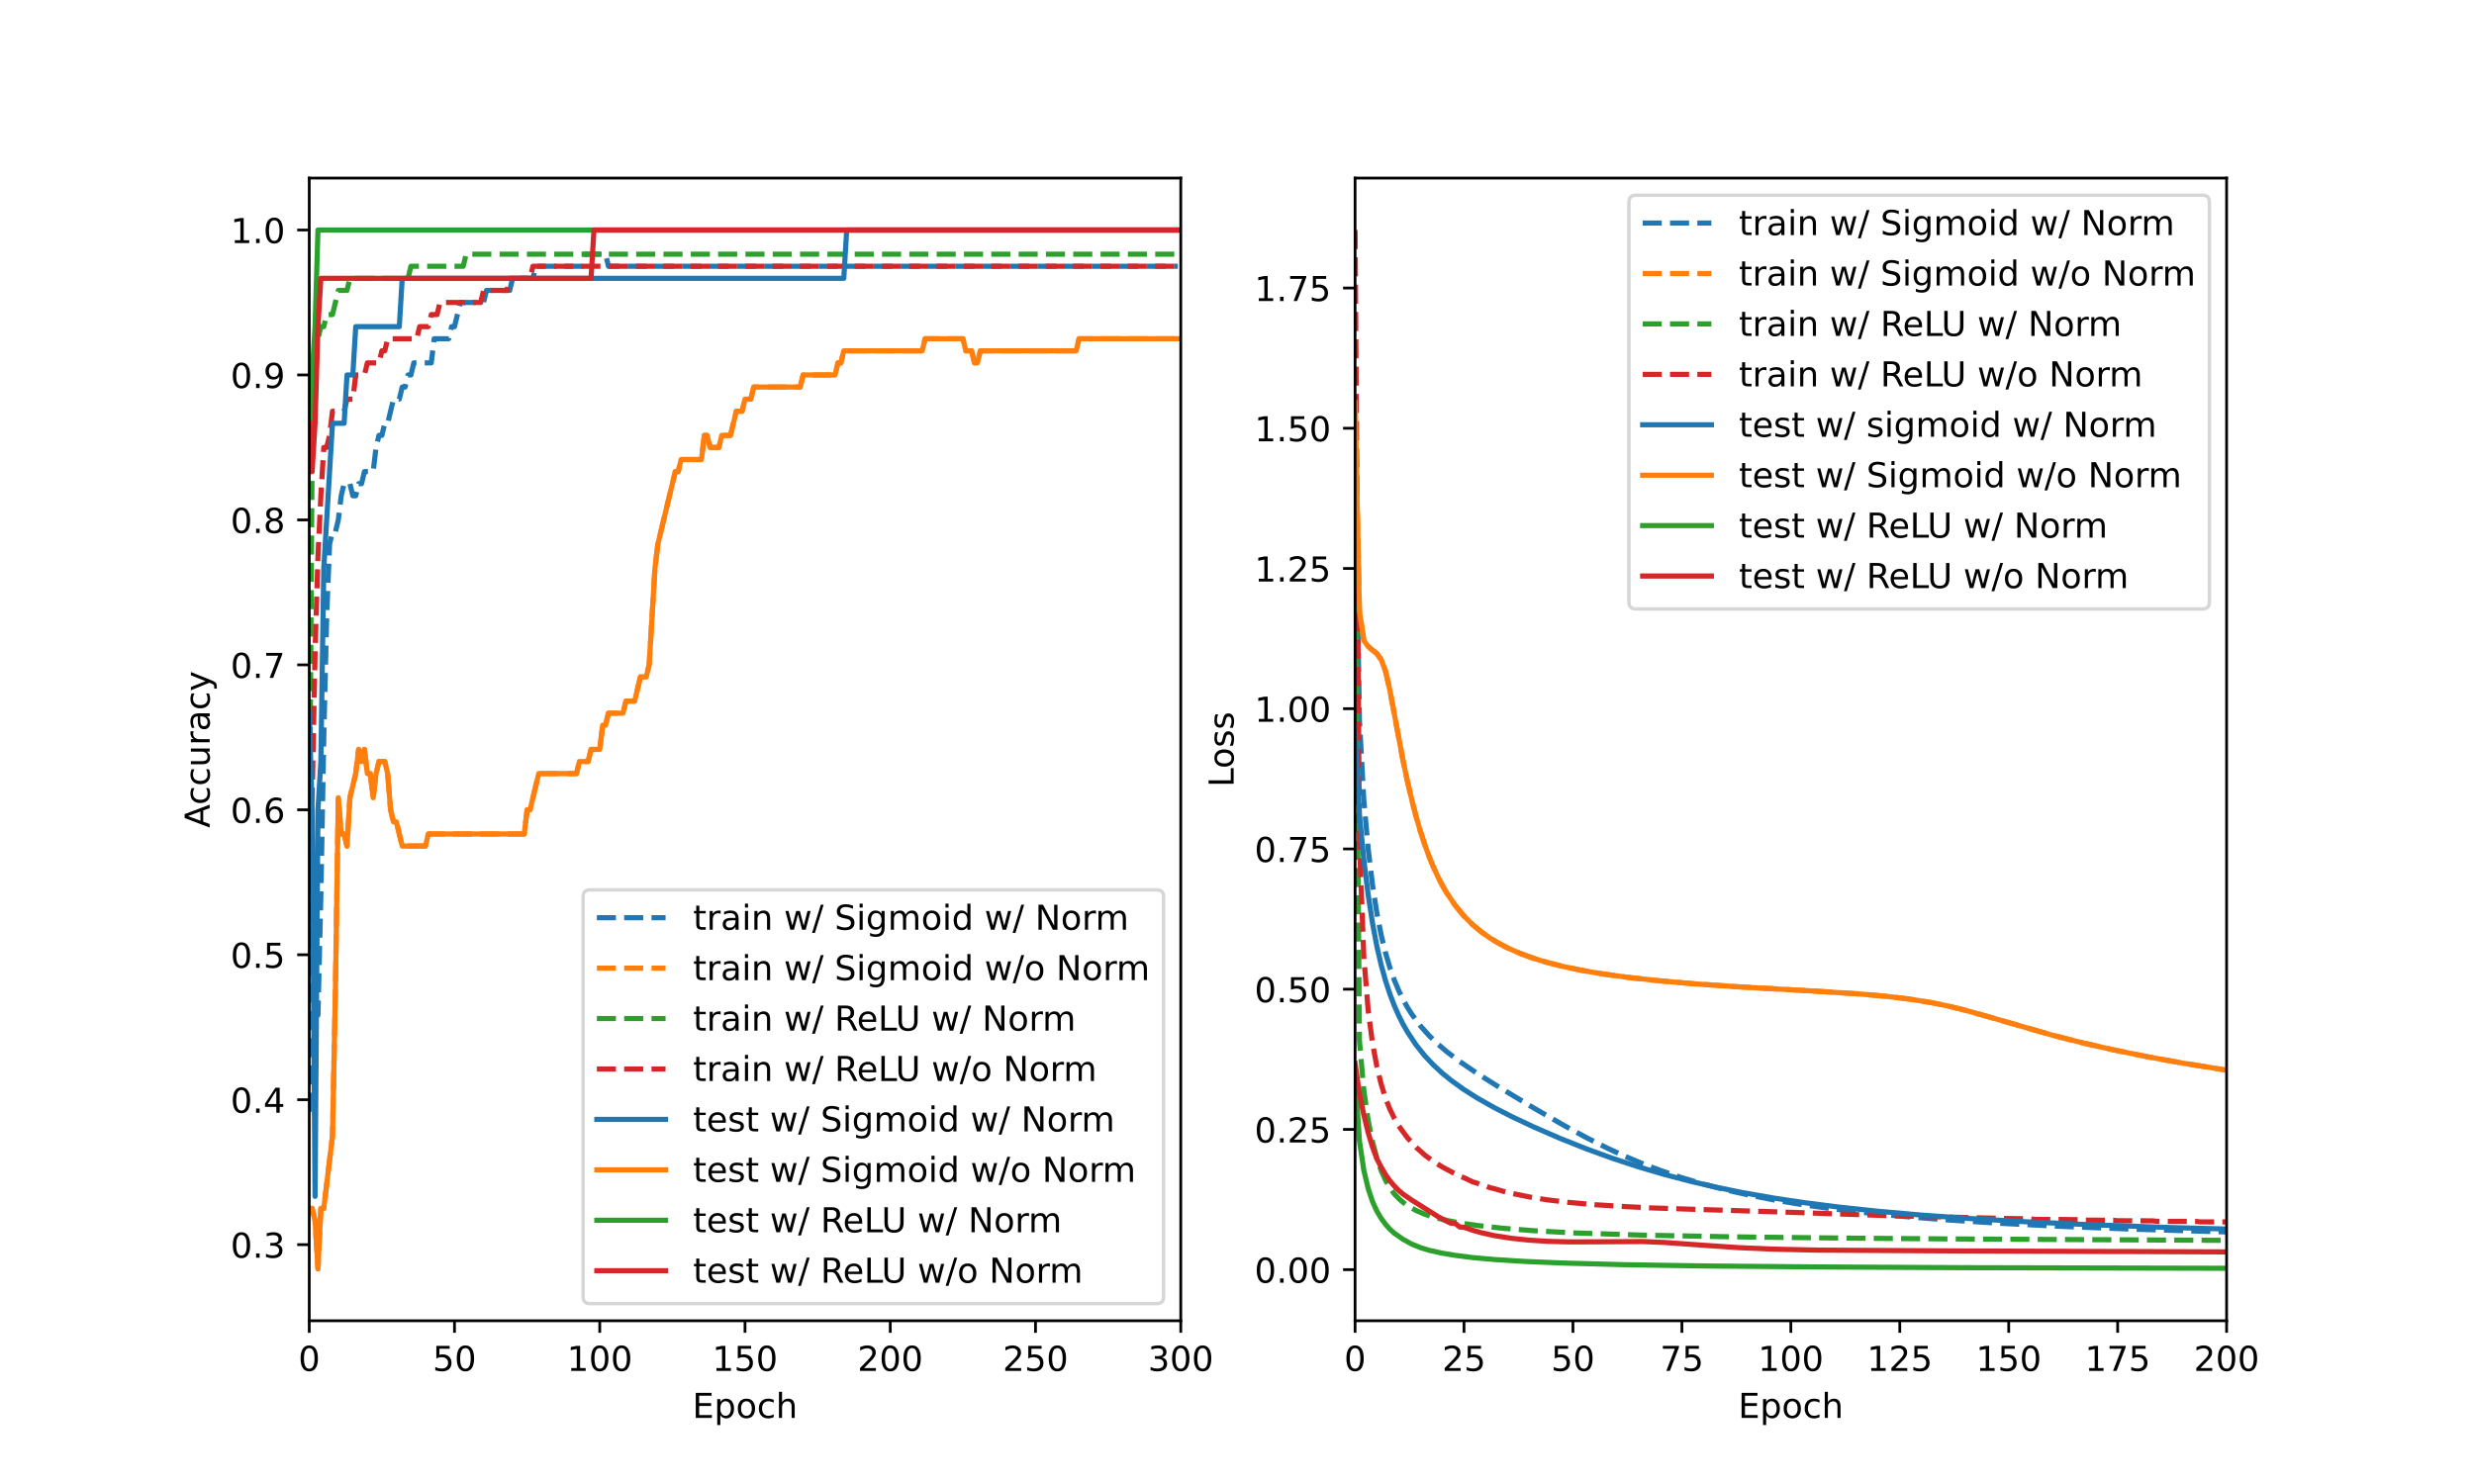 <?xml version="1.0" encoding="utf-8" standalone="no"?>
<!DOCTYPE svg PUBLIC "-//W3C//DTD SVG 1.1//EN"
  "http://www.w3.org/Graphics/SVG/1.1/DTD/svg11.dtd">
<!-- Created with matplotlib (https://matplotlib.org/) -->
<svg height="432pt" version="1.1" viewBox="0 0 720 432" width="720pt" xmlns="http://www.w3.org/2000/svg" xmlns:xlink="http://www.w3.org/1999/xlink">
 <defs>
  <style type="text/css">
*{stroke-linecap:butt;stroke-linejoin:round;}
  </style>
 </defs>
 <g id="figure_1">
  <g id="patch_1">
   <path d="M 0 432 
L 720 432 
L 720 0 
L 0 0 
z
" style="fill:#ffffff;"/>
  </g>
  <g id="axes_1">
   <g id="patch_2">
    <path d="M 90 384.48 
L 343.636 384.48 
L 343.636 51.84 
L 90 51.84 
z
" style="fill:#ffffff;"/>
   </g>
   <g id="matplotlib.axis_1">
    <g id="xtick_1">
     <g id="line2d_1">
      <defs>
       <path d="M 0 0 
L 0 3.5 
" id="m0da27dd1ff" style="stroke:#000000;stroke-width:0.8;"/>
      </defs>
      <g>
       <use style="stroke:#000000;stroke-width:0.8;" x="90" xlink:href="#m0da27dd1ff" y="384.48"/>
      </g>
     </g>
     <g id="text_1">
      <!-- 0 -->
      <defs>
       <path d="M 31.781 66.406 
Q 24.172 66.406 20.328 58.906 
Q 16.5 51.422 16.5 36.375 
Q 16.5 21.391 20.328 13.891 
Q 24.172 6.391 31.781 6.391 
Q 39.453 6.391 43.281 13.891 
Q 47.125 21.391 47.125 36.375 
Q 47.125 51.422 43.281 58.906 
Q 39.453 66.406 31.781 66.406 
z
M 31.781 74.219 
Q 44.047 74.219 50.516 64.516 
Q 56.984 54.828 56.984 36.375 
Q 56.984 17.969 50.516 8.266 
Q 44.047 -1.422 31.781 -1.422 
Q 19.531 -1.422 13.062 8.266 
Q 6.594 17.969 6.594 36.375 
Q 6.594 54.828 13.062 64.516 
Q 19.531 74.219 31.781 74.219 
z
" id="DejaVuSans-48"/>
      </defs>
      <g transform="translate(86.819 399.078)scale(0.1 -0.1)">
       <use xlink:href="#DejaVuSans-48"/>
      </g>
     </g>
    </g>
    <g id="xtick_2">
     <g id="line2d_2">
      <g>
       <use style="stroke:#000000;stroke-width:0.8;" x="132.273" xlink:href="#m0da27dd1ff" y="384.48"/>
      </g>
     </g>
     <g id="text_2">
      <!-- 50 -->
      <defs>
       <path d="M 10.797 72.906 
L 49.516 72.906 
L 49.516 64.594 
L 19.828 64.594 
L 19.828 46.734 
Q 21.969 47.469 24.109 47.828 
Q 26.266 48.188 28.422 48.188 
Q 40.625 48.188 47.75 41.5 
Q 54.891 34.812 54.891 23.391 
Q 54.891 11.625 47.562 5.094 
Q 40.234 -1.422 26.906 -1.422 
Q 22.312 -1.422 17.547 -0.641 
Q 12.797 0.141 7.719 1.703 
L 7.719 11.625 
Q 12.109 9.234 16.797 8.062 
Q 21.484 6.891 26.703 6.891 
Q 35.156 6.891 40.078 11.328 
Q 45.016 15.766 45.016 23.391 
Q 45.016 31 40.078 35.438 
Q 35.156 39.891 26.703 39.891 
Q 22.75 39.891 18.812 39.016 
Q 14.891 38.141 10.797 36.281 
z
" id="DejaVuSans-53"/>
      </defs>
      <g transform="translate(125.91 399.078)scale(0.1 -0.1)">
       <use xlink:href="#DejaVuSans-53"/>
       <use x="63.623" xlink:href="#DejaVuSans-48"/>
      </g>
     </g>
    </g>
    <g id="xtick_3">
     <g id="line2d_3">
      <g>
       <use style="stroke:#000000;stroke-width:0.8;" x="174.545" xlink:href="#m0da27dd1ff" y="384.48"/>
      </g>
     </g>
     <g id="text_3">
      <!-- 100 -->
      <defs>
       <path d="M 12.406 8.297 
L 28.516 8.297 
L 28.516 63.922 
L 10.984 60.406 
L 10.984 69.391 
L 28.422 72.906 
L 38.281 72.906 
L 38.281 8.297 
L 54.391 8.297 
L 54.391 0 
L 12.406 0 
z
" id="DejaVuSans-49"/>
      </defs>
      <g transform="translate(165.002 399.078)scale(0.1 -0.1)">
       <use xlink:href="#DejaVuSans-49"/>
       <use x="63.623" xlink:href="#DejaVuSans-48"/>
       <use x="127.246" xlink:href="#DejaVuSans-48"/>
      </g>
     </g>
    </g>
    <g id="xtick_4">
     <g id="line2d_4">
      <g>
       <use style="stroke:#000000;stroke-width:0.8;" x="216.818" xlink:href="#m0da27dd1ff" y="384.48"/>
      </g>
     </g>
     <g id="text_4">
      <!-- 150 -->
      <g transform="translate(207.274 399.078)scale(0.1 -0.1)">
       <use xlink:href="#DejaVuSans-49"/>
       <use x="63.623" xlink:href="#DejaVuSans-53"/>
       <use x="127.246" xlink:href="#DejaVuSans-48"/>
      </g>
     </g>
    </g>
    <g id="xtick_5">
     <g id="line2d_5">
      <g>
       <use style="stroke:#000000;stroke-width:0.8;" x="259.091" xlink:href="#m0da27dd1ff" y="384.48"/>
      </g>
     </g>
     <g id="text_5">
      <!-- 200 -->
      <defs>
       <path d="M 19.188 8.297 
L 53.609 8.297 
L 53.609 0 
L 7.328 0 
L 7.328 8.297 
Q 12.938 14.109 22.625 23.891 
Q 32.328 33.688 34.812 36.531 
Q 39.547 41.844 41.422 45.531 
Q 43.312 49.219 43.312 52.781 
Q 43.312 58.594 39.234 62.25 
Q 35.156 65.922 28.609 65.922 
Q 23.969 65.922 18.812 64.312 
Q 13.672 62.703 7.812 59.422 
L 7.812 69.391 
Q 13.766 71.781 18.938 73 
Q 24.125 74.219 28.422 74.219 
Q 39.75 74.219 46.484 68.547 
Q 53.219 62.891 53.219 53.422 
Q 53.219 48.922 51.531 44.891 
Q 49.859 40.875 45.406 35.406 
Q 44.188 33.984 37.641 27.219 
Q 31.109 20.453 19.188 8.297 
z
" id="DejaVuSans-50"/>
      </defs>
      <g transform="translate(249.547 399.078)scale(0.1 -0.1)">
       <use xlink:href="#DejaVuSans-50"/>
       <use x="63.623" xlink:href="#DejaVuSans-48"/>
       <use x="127.246" xlink:href="#DejaVuSans-48"/>
      </g>
     </g>
    </g>
    <g id="xtick_6">
     <g id="line2d_6">
      <g>
       <use style="stroke:#000000;stroke-width:0.8;" x="301.364" xlink:href="#m0da27dd1ff" y="384.48"/>
      </g>
     </g>
     <g id="text_6">
      <!-- 250 -->
      <g transform="translate(291.82 399.078)scale(0.1 -0.1)">
       <use xlink:href="#DejaVuSans-50"/>
       <use x="63.623" xlink:href="#DejaVuSans-53"/>
       <use x="127.246" xlink:href="#DejaVuSans-48"/>
      </g>
     </g>
    </g>
    <g id="xtick_7">
     <g id="line2d_7">
      <g>
       <use style="stroke:#000000;stroke-width:0.8;" x="343.636" xlink:href="#m0da27dd1ff" y="384.48"/>
      </g>
     </g>
     <g id="text_7">
      <!-- 300 -->
      <defs>
       <path d="M 40.578 39.312 
Q 47.656 37.797 51.625 33 
Q 55.609 28.219 55.609 21.188 
Q 55.609 10.406 48.188 4.484 
Q 40.766 -1.422 27.094 -1.422 
Q 22.516 -1.422 17.656 -0.516 
Q 12.797 0.391 7.625 2.203 
L 7.625 11.719 
Q 11.719 9.328 16.594 8.109 
Q 21.484 6.891 26.812 6.891 
Q 36.078 6.891 40.938 10.547 
Q 45.797 14.203 45.797 21.188 
Q 45.797 27.641 41.281 31.266 
Q 36.766 34.906 28.719 34.906 
L 20.219 34.906 
L 20.219 43.016 
L 29.109 43.016 
Q 36.375 43.016 40.234 45.922 
Q 44.094 48.828 44.094 54.297 
Q 44.094 59.906 40.109 62.906 
Q 36.141 65.922 28.719 65.922 
Q 24.656 65.922 20.016 65.031 
Q 15.375 64.156 9.812 62.312 
L 9.812 71.094 
Q 15.438 72.656 20.344 73.438 
Q 25.25 74.219 29.594 74.219 
Q 40.828 74.219 47.359 69.109 
Q 53.906 64.016 53.906 55.328 
Q 53.906 49.266 50.438 45.094 
Q 46.969 40.922 40.578 39.312 
z
" id="DejaVuSans-51"/>
      </defs>
      <g transform="translate(334.093 399.078)scale(0.1 -0.1)">
       <use xlink:href="#DejaVuSans-51"/>
       <use x="63.623" xlink:href="#DejaVuSans-48"/>
       <use x="127.246" xlink:href="#DejaVuSans-48"/>
      </g>
     </g>
    </g>
    <g id="text_8">
     <!-- Epoch -->
     <defs>
      <path d="M 9.812 72.906 
L 55.906 72.906 
L 55.906 64.594 
L 19.672 64.594 
L 19.672 43.016 
L 54.391 43.016 
L 54.391 34.719 
L 19.672 34.719 
L 19.672 8.297 
L 56.781 8.297 
L 56.781 0 
L 9.812 0 
z
" id="DejaVuSans-69"/>
      <path d="M 18.109 8.203 
L 18.109 -20.797 
L 9.078 -20.797 
L 9.078 54.688 
L 18.109 54.688 
L 18.109 46.391 
Q 20.953 51.266 25.266 53.625 
Q 29.594 56 35.594 56 
Q 45.562 56 51.781 48.094 
Q 58.016 40.188 58.016 27.297 
Q 58.016 14.406 51.781 6.484 
Q 45.562 -1.422 35.594 -1.422 
Q 29.594 -1.422 25.266 0.953 
Q 20.953 3.328 18.109 8.203 
z
M 48.688 27.297 
Q 48.688 37.203 44.609 42.844 
Q 40.531 48.484 33.406 48.484 
Q 26.266 48.484 22.188 42.844 
Q 18.109 37.203 18.109 27.297 
Q 18.109 17.391 22.188 11.75 
Q 26.266 6.109 33.406 6.109 
Q 40.531 6.109 44.609 11.75 
Q 48.688 17.391 48.688 27.297 
z
" id="DejaVuSans-112"/>
      <path d="M 30.609 48.391 
Q 23.391 48.391 19.188 42.75 
Q 14.984 37.109 14.984 27.297 
Q 14.984 17.484 19.156 11.844 
Q 23.344 6.203 30.609 6.203 
Q 37.797 6.203 41.984 11.859 
Q 46.188 17.531 46.188 27.297 
Q 46.188 37.016 41.984 42.703 
Q 37.797 48.391 30.609 48.391 
z
M 30.609 56 
Q 42.328 56 49.016 48.375 
Q 55.719 40.766 55.719 27.297 
Q 55.719 13.875 49.016 6.219 
Q 42.328 -1.422 30.609 -1.422 
Q 18.844 -1.422 12.172 6.219 
Q 5.516 13.875 5.516 27.297 
Q 5.516 40.766 12.172 48.375 
Q 18.844 56 30.609 56 
z
" id="DejaVuSans-111"/>
      <path d="M 48.781 52.594 
L 48.781 44.188 
Q 44.969 46.297 41.141 47.344 
Q 37.312 48.391 33.406 48.391 
Q 24.656 48.391 19.812 42.844 
Q 14.984 37.312 14.984 27.297 
Q 14.984 17.281 19.812 11.734 
Q 24.656 6.203 33.406 6.203 
Q 37.312 6.203 41.141 7.25 
Q 44.969 8.297 48.781 10.406 
L 48.781 2.094 
Q 45.016 0.344 40.984 -0.531 
Q 36.969 -1.422 32.422 -1.422 
Q 20.062 -1.422 12.781 6.344 
Q 5.516 14.109 5.516 27.297 
Q 5.516 40.672 12.859 48.328 
Q 20.219 56 33.016 56 
Q 37.156 56 41.109 55.141 
Q 45.062 54.297 48.781 52.594 
z
" id="DejaVuSans-99"/>
      <path d="M 54.891 33.016 
L 54.891 0 
L 45.906 0 
L 45.906 32.719 
Q 45.906 40.484 42.875 44.328 
Q 39.844 48.188 33.797 48.188 
Q 26.516 48.188 22.312 43.547 
Q 18.109 38.922 18.109 30.906 
L 18.109 0 
L 9.078 0 
L 9.078 75.984 
L 18.109 75.984 
L 18.109 46.188 
Q 21.344 51.125 25.703 53.562 
Q 30.078 56 35.797 56 
Q 45.219 56 50.047 50.172 
Q 54.891 44.344 54.891 33.016 
z
" id="DejaVuSans-104"/>
     </defs>
     <g transform="translate(201.507 412.757)scale(0.1 -0.1)">
      <use xlink:href="#DejaVuSans-69"/>
      <use x="63.184" xlink:href="#DejaVuSans-112"/>
      <use x="126.66" xlink:href="#DejaVuSans-111"/>
      <use x="187.842" xlink:href="#DejaVuSans-99"/>
      <use x="242.822" xlink:href="#DejaVuSans-104"/>
     </g>
    </g>
   </g>
   <g id="matplotlib.axis_2">
    <g id="ytick_1">
     <g id="line2d_8">
      <defs>
       <path d="M 0 0 
L -3.5 0 
" id="med396186ca" style="stroke:#000000;stroke-width:0.8;"/>
      </defs>
      <g>
       <use style="stroke:#000000;stroke-width:0.8;" x="90" xlink:href="#med396186ca" y="362.327"/>
      </g>
     </g>
     <g id="text_9">
      <!-- 0.3 -->
      <defs>
       <path d="M 10.688 12.406 
L 21 12.406 
L 21 0 
L 10.688 0 
z
" id="DejaVuSans-46"/>
      </defs>
      <g transform="translate(67.097 366.127)scale(0.1 -0.1)">
       <use xlink:href="#DejaVuSans-48"/>
       <use x="63.623" xlink:href="#DejaVuSans-46"/>
       <use x="95.41" xlink:href="#DejaVuSans-51"/>
      </g>
     </g>
    </g>
    <g id="ytick_2">
     <g id="line2d_9">
      <g>
       <use style="stroke:#000000;stroke-width:0.8;" x="90" xlink:href="#med396186ca" y="320.132"/>
      </g>
     </g>
     <g id="text_10">
      <!-- 0.4 -->
      <defs>
       <path d="M 37.797 64.312 
L 12.891 25.391 
L 37.797 25.391 
z
M 35.203 72.906 
L 47.609 72.906 
L 47.609 25.391 
L 58.016 25.391 
L 58.016 17.188 
L 47.609 17.188 
L 47.609 0 
L 37.797 0 
L 37.797 17.188 
L 4.891 17.188 
L 4.891 26.703 
z
" id="DejaVuSans-52"/>
      </defs>
      <g transform="translate(67.097 323.931)scale(0.1 -0.1)">
       <use xlink:href="#DejaVuSans-48"/>
       <use x="63.623" xlink:href="#DejaVuSans-46"/>
       <use x="95.41" xlink:href="#DejaVuSans-52"/>
      </g>
     </g>
    </g>
    <g id="ytick_3">
     <g id="line2d_10">
      <g>
       <use style="stroke:#000000;stroke-width:0.8;" x="90" xlink:href="#med396186ca" y="277.937"/>
      </g>
     </g>
     <g id="text_11">
      <!-- 0.5 -->
      <g transform="translate(67.097 281.736)scale(0.1 -0.1)">
       <use xlink:href="#DejaVuSans-48"/>
       <use x="63.623" xlink:href="#DejaVuSans-46"/>
       <use x="95.41" xlink:href="#DejaVuSans-53"/>
      </g>
     </g>
    </g>
    <g id="ytick_4">
     <g id="line2d_11">
      <g>
       <use style="stroke:#000000;stroke-width:0.8;" x="90" xlink:href="#med396186ca" y="235.741"/>
      </g>
     </g>
     <g id="text_12">
      <!-- 0.6 -->
      <defs>
       <path d="M 33.016 40.375 
Q 26.375 40.375 22.484 35.828 
Q 18.609 31.297 18.609 23.391 
Q 18.609 15.531 22.484 10.953 
Q 26.375 6.391 33.016 6.391 
Q 39.656 6.391 43.531 10.953 
Q 47.406 15.531 47.406 23.391 
Q 47.406 31.297 43.531 35.828 
Q 39.656 40.375 33.016 40.375 
z
M 52.594 71.297 
L 52.594 62.312 
Q 48.875 64.062 45.094 64.984 
Q 41.312 65.922 37.594 65.922 
Q 27.828 65.922 22.672 59.328 
Q 17.531 52.734 16.797 39.406 
Q 19.672 43.656 24.016 45.922 
Q 28.375 48.188 33.594 48.188 
Q 44.578 48.188 50.953 41.516 
Q 57.328 34.859 57.328 23.391 
Q 57.328 12.156 50.688 5.359 
Q 44.047 -1.422 33.016 -1.422 
Q 20.359 -1.422 13.672 8.266 
Q 6.984 17.969 6.984 36.375 
Q 6.984 53.656 15.188 63.938 
Q 23.391 74.219 37.203 74.219 
Q 40.922 74.219 44.703 73.484 
Q 48.484 72.75 52.594 71.297 
z
" id="DejaVuSans-54"/>
      </defs>
      <g transform="translate(67.097 239.541)scale(0.1 -0.1)">
       <use xlink:href="#DejaVuSans-48"/>
       <use x="63.623" xlink:href="#DejaVuSans-46"/>
       <use x="95.41" xlink:href="#DejaVuSans-54"/>
      </g>
     </g>
    </g>
    <g id="ytick_5">
     <g id="line2d_12">
      <g>
       <use style="stroke:#000000;stroke-width:0.8;" x="90" xlink:href="#med396186ca" y="193.546"/>
      </g>
     </g>
     <g id="text_13">
      <!-- 0.7 -->
      <defs>
       <path d="M 8.203 72.906 
L 55.078 72.906 
L 55.078 68.703 
L 28.609 0 
L 18.312 0 
L 43.219 64.594 
L 8.203 64.594 
z
" id="DejaVuSans-55"/>
      </defs>
      <g transform="translate(67.097 197.345)scale(0.1 -0.1)">
       <use xlink:href="#DejaVuSans-48"/>
       <use x="63.623" xlink:href="#DejaVuSans-46"/>
       <use x="95.41" xlink:href="#DejaVuSans-55"/>
      </g>
     </g>
    </g>
    <g id="ytick_6">
     <g id="line2d_13">
      <g>
       <use style="stroke:#000000;stroke-width:0.8;" x="90" xlink:href="#med396186ca" y="151.351"/>
      </g>
     </g>
     <g id="text_14">
      <!-- 0.8 -->
      <defs>
       <path d="M 31.781 34.625 
Q 24.75 34.625 20.719 30.859 
Q 16.703 27.094 16.703 20.516 
Q 16.703 13.922 20.719 10.156 
Q 24.75 6.391 31.781 6.391 
Q 38.812 6.391 42.859 10.172 
Q 46.922 13.969 46.922 20.516 
Q 46.922 27.094 42.891 30.859 
Q 38.875 34.625 31.781 34.625 
z
M 21.922 38.812 
Q 15.578 40.375 12.031 44.719 
Q 8.5 49.078 8.5 55.328 
Q 8.5 64.062 14.719 69.141 
Q 20.953 74.219 31.781 74.219 
Q 42.672 74.219 48.875 69.141 
Q 55.078 64.062 55.078 55.328 
Q 55.078 49.078 51.531 44.719 
Q 48 40.375 41.703 38.812 
Q 48.828 37.156 52.797 32.312 
Q 56.781 27.484 56.781 20.516 
Q 56.781 9.906 50.312 4.234 
Q 43.844 -1.422 31.781 -1.422 
Q 19.734 -1.422 13.25 4.234 
Q 6.781 9.906 6.781 20.516 
Q 6.781 27.484 10.781 32.312 
Q 14.797 37.156 21.922 38.812 
z
M 18.312 54.391 
Q 18.312 48.734 21.844 45.562 
Q 25.391 42.391 31.781 42.391 
Q 38.141 42.391 41.719 45.562 
Q 45.312 48.734 45.312 54.391 
Q 45.312 60.062 41.719 63.234 
Q 38.141 66.406 31.781 66.406 
Q 25.391 66.406 21.844 63.234 
Q 18.312 60.062 18.312 54.391 
z
" id="DejaVuSans-56"/>
      </defs>
      <g transform="translate(67.097 155.15)scale(0.1 -0.1)">
       <use xlink:href="#DejaVuSans-48"/>
       <use x="63.623" xlink:href="#DejaVuSans-46"/>
       <use x="95.41" xlink:href="#DejaVuSans-56"/>
      </g>
     </g>
    </g>
    <g id="ytick_7">
     <g id="line2d_14">
      <g>
       <use style="stroke:#000000;stroke-width:0.8;" x="90" xlink:href="#med396186ca" y="109.155"/>
      </g>
     </g>
     <g id="text_15">
      <!-- 0.9 -->
      <defs>
       <path d="M 10.984 1.516 
L 10.984 10.5 
Q 14.703 8.734 18.5 7.812 
Q 22.312 6.891 25.984 6.891 
Q 35.75 6.891 40.891 13.453 
Q 46.047 20.016 46.781 33.406 
Q 43.953 29.203 39.594 26.953 
Q 35.25 24.703 29.984 24.703 
Q 19.047 24.703 12.672 31.312 
Q 6.297 37.938 6.297 49.422 
Q 6.297 60.641 12.938 67.422 
Q 19.578 74.219 30.609 74.219 
Q 43.266 74.219 49.922 64.516 
Q 56.594 54.828 56.594 36.375 
Q 56.594 19.141 48.406 8.859 
Q 40.234 -1.422 26.422 -1.422 
Q 22.703 -1.422 18.891 -0.688 
Q 15.094 0.047 10.984 1.516 
z
M 30.609 32.422 
Q 37.25 32.422 41.125 36.953 
Q 45.016 41.5 45.016 49.422 
Q 45.016 57.281 41.125 61.844 
Q 37.25 66.406 30.609 66.406 
Q 23.969 66.406 20.094 61.844 
Q 16.219 57.281 16.219 49.422 
Q 16.219 41.5 20.094 36.953 
Q 23.969 32.422 30.609 32.422 
z
" id="DejaVuSans-57"/>
      </defs>
      <g transform="translate(67.097 112.955)scale(0.1 -0.1)">
       <use xlink:href="#DejaVuSans-48"/>
       <use x="63.623" xlink:href="#DejaVuSans-46"/>
       <use x="95.41" xlink:href="#DejaVuSans-57"/>
      </g>
     </g>
    </g>
    <g id="ytick_8">
     <g id="line2d_15">
      <g>
       <use style="stroke:#000000;stroke-width:0.8;" x="90" xlink:href="#med396186ca" y="66.96"/>
      </g>
     </g>
     <g id="text_16">
      <!-- 1.0 -->
      <g transform="translate(67.097 70.759)scale(0.1 -0.1)">
       <use xlink:href="#DejaVuSans-49"/>
       <use x="63.623" xlink:href="#DejaVuSans-46"/>
       <use x="95.41" xlink:href="#DejaVuSans-48"/>
      </g>
     </g>
    </g>
    <g id="text_17">
     <!-- Accuracy -->
     <defs>
      <path d="M 34.188 63.188 
L 20.797 26.906 
L 47.609 26.906 
z
M 28.609 72.906 
L 39.797 72.906 
L 67.578 0 
L 57.328 0 
L 50.688 18.703 
L 17.828 18.703 
L 11.188 0 
L 0.781 0 
z
" id="DejaVuSans-65"/>
      <path d="M 8.5 21.578 
L 8.5 54.688 
L 17.484 54.688 
L 17.484 21.922 
Q 17.484 14.156 20.5 10.266 
Q 23.531 6.391 29.594 6.391 
Q 36.859 6.391 41.078 11.031 
Q 45.312 15.672 45.312 23.688 
L 45.312 54.688 
L 54.297 54.688 
L 54.297 0 
L 45.312 0 
L 45.312 8.406 
Q 42.047 3.422 37.719 1 
Q 33.406 -1.422 27.688 -1.422 
Q 18.266 -1.422 13.375 4.438 
Q 8.5 10.297 8.5 21.578 
z
M 31.109 56 
z
" id="DejaVuSans-117"/>
      <path d="M 41.109 46.297 
Q 39.594 47.172 37.812 47.578 
Q 36.031 48 33.891 48 
Q 26.266 48 22.188 43.047 
Q 18.109 38.094 18.109 28.812 
L 18.109 0 
L 9.078 0 
L 9.078 54.688 
L 18.109 54.688 
L 18.109 46.188 
Q 20.953 51.172 25.484 53.578 
Q 30.031 56 36.531 56 
Q 37.453 56 38.578 55.875 
Q 39.703 55.766 41.062 55.516 
z
" id="DejaVuSans-114"/>
      <path d="M 34.281 27.484 
Q 23.391 27.484 19.188 25 
Q 14.984 22.516 14.984 16.5 
Q 14.984 11.719 18.141 8.906 
Q 21.297 6.109 26.703 6.109 
Q 34.188 6.109 38.703 11.406 
Q 43.219 16.703 43.219 25.484 
L 43.219 27.484 
z
M 52.203 31.203 
L 52.203 0 
L 43.219 0 
L 43.219 8.297 
Q 40.141 3.328 35.547 0.953 
Q 30.953 -1.422 24.312 -1.422 
Q 15.922 -1.422 10.953 3.297 
Q 6 8.016 6 15.922 
Q 6 25.141 12.172 29.828 
Q 18.359 34.516 30.609 34.516 
L 43.219 34.516 
L 43.219 35.406 
Q 43.219 41.609 39.141 45 
Q 35.062 48.391 27.688 48.391 
Q 23 48.391 18.547 47.266 
Q 14.109 46.141 10.016 43.891 
L 10.016 52.203 
Q 14.938 54.109 19.578 55.047 
Q 24.219 56 28.609 56 
Q 40.484 56 46.344 49.844 
Q 52.203 43.703 52.203 31.203 
z
" id="DejaVuSans-97"/>
      <path d="M 32.172 -5.078 
Q 28.375 -14.844 24.75 -17.812 
Q 21.141 -20.797 15.094 -20.797 
L 7.906 -20.797 
L 7.906 -13.281 
L 13.188 -13.281 
Q 16.891 -13.281 18.938 -11.516 
Q 21 -9.766 23.484 -3.219 
L 25.094 0.875 
L 2.984 54.688 
L 12.5 54.688 
L 29.594 11.922 
L 46.688 54.688 
L 56.203 54.688 
z
" id="DejaVuSans-121"/>
     </defs>
     <g transform="translate(61.017 240.988)rotate(-90)scale(0.1 -0.1)">
      <use xlink:href="#DejaVuSans-65"/>
      <use x="66.658" xlink:href="#DejaVuSans-99"/>
      <use x="121.639" xlink:href="#DejaVuSans-99"/>
      <use x="176.619" xlink:href="#DejaVuSans-117"/>
      <use x="239.998" xlink:href="#DejaVuSans-114"/>
      <use x="281.111" xlink:href="#DejaVuSans-97"/>
      <use x="342.391" xlink:href="#DejaVuSans-99"/>
      <use x="397.371" xlink:href="#DejaVuSans-121"/>
     </g>
    </g>
   </g>
   <g id="line2d_16">
    <path clip-path="url(#p8533dafa12)" d="M 90 323.648 
L 90.845 253.323 
L 91.691 288.486 
L 92.536 295.518 
L 93.382 260.355 
L 94.227 214.644 
L 95.073 179.481 
L 95.918 158.383 
L 96.764 154.867 
L 97.609 154.867 
L 98.455 151.351 
L 99.3 144.318 
L 100.145 140.802 
L 101.836 140.802 
L 102.682 144.318 
L 103.527 144.318 
L 104.373 140.802 
L 105.218 140.802 
L 106.064 137.286 
L 108.6 137.286 
L 109.445 130.253 
L 110.291 126.737 
L 111.136 126.737 
L 111.982 123.22 
L 112.827 123.22 
L 114.518 116.188 
L 116.209 116.188 
L 117.055 112.672 
L 117.9 112.672 
L 118.745 109.155 
L 119.591 109.155 
L 120.436 105.639 
L 125.509 105.639 
L 126.355 98.607 
L 130.582 98.607 
L 131.427 95.09 
L 132.273 95.09 
L 133.964 88.058 
L 140.727 88.058 
L 141.573 84.541 
L 148.336 84.541 
L 149.182 81.025 
L 155.1 81.025 
L 155.945 77.509 
L 169.473 77.509 
L 170.318 73.993 
L 176.236 73.993 
L 177.082 77.509 
L 342.791 77.509 
L 342.791 77.509 
" style="fill:none;stroke:#1f77b4;stroke-dasharray:5.55,2.4;stroke-dashoffset:0;stroke-width:1.5;"/>
   </g>
   <g id="line2d_17">
    <path clip-path="url(#p8533dafa12)" d="M 90 351.779 
L 90.845 351.779 
L 91.691 355.295 
L 92.536 369.36 
L 93.382 351.779 
L 94.227 351.779 
L 96.764 330.681 
L 97.609 288.486 
L 98.455 232.225 
L 99.3 242.774 
L 100.145 242.774 
L 100.991 246.29 
L 101.836 232.225 
L 103.527 225.193 
L 104.373 218.16 
L 105.218 221.676 
L 106.064 218.16 
L 106.909 225.193 
L 107.755 225.193 
L 108.6 232.225 
L 109.445 225.193 
L 110.291 221.676 
L 111.982 221.676 
L 112.827 225.193 
L 113.673 235.741 
L 114.518 239.258 
L 115.364 239.258 
L 117.055 246.29 
L 123.818 246.29 
L 124.664 242.774 
L 152.564 242.774 
L 153.409 235.741 
L 154.255 235.741 
L 156.791 225.193 
L 167.782 225.193 
L 168.627 221.676 
L 171.164 221.676 
L 172.009 218.16 
L 174.545 218.16 
L 175.391 211.127 
L 176.236 211.127 
L 177.082 207.611 
L 181.309 207.611 
L 182.155 204.095 
L 184.691 204.095 
L 186.382 197.062 
L 188.073 197.062 
L 188.918 193.546 
L 190.609 165.416 
L 191.455 158.383 
L 196.527 137.286 
L 197.373 137.286 
L 198.218 133.769 
L 204.136 133.769 
L 204.982 126.737 
L 205.827 126.737 
L 206.673 130.253 
L 209.209 130.253 
L 210.055 126.737 
L 212.591 126.737 
L 214.282 119.704 
L 215.973 119.704 
L 216.818 116.188 
L 218.509 116.188 
L 219.355 112.672 
L 232.882 112.672 
L 233.727 109.155 
L 243.027 109.155 
L 243.873 105.639 
L 244.718 105.639 
L 245.564 102.123 
L 268.391 102.123 
L 269.236 98.607 
L 280.227 98.607 
L 281.073 102.123 
L 282.764 102.123 
L 283.609 105.639 
L 284.455 105.639 
L 285.3 102.123 
L 313.2 102.123 
L 314.045 98.607 
L 342.791 98.607 
L 342.791 98.607 
" style="fill:none;stroke:#ff7f0e;stroke-dasharray:5.55,2.4;stroke-dashoffset:0;stroke-width:1.5;"/>
   </g>
   <g id="line2d_18">
    <path clip-path="url(#p8533dafa12)" d="M 90 256.839 
L 90.845 130.253 
L 91.691 105.639 
L 92.536 98.607 
L 93.382 95.09 
L 94.227 95.09 
L 95.073 91.574 
L 96.764 91.574 
L 98.455 84.541 
L 100.991 84.541 
L 101.836 81.025 
L 118.745 81.025 
L 119.591 77.509 
L 134.809 77.509 
L 135.655 73.993 
L 342.791 73.993 
L 342.791 73.993 
" style="fill:none;stroke:#2ca02c;stroke-dasharray:5.55,2.4;stroke-dashoffset:0;stroke-width:1.5;"/>
   </g>
   <g id="line2d_19">
    <path clip-path="url(#p8533dafa12)" d="M 90 242.774 
L 90.845 232.225 
L 91.691 190.03 
L 92.536 161.9 
L 93.382 144.318 
L 94.227 130.253 
L 95.073 130.253 
L 95.918 126.737 
L 96.764 119.704 
L 100.145 119.704 
L 100.991 116.188 
L 102.682 116.188 
L 103.527 109.155 
L 106.064 109.155 
L 106.909 105.639 
L 110.291 105.639 
L 111.136 102.123 
L 111.982 102.123 
L 112.827 98.607 
L 121.282 98.607 
L 122.127 95.09 
L 124.664 95.09 
L 125.509 91.574 
L 127.2 91.574 
L 128.045 88.058 
L 139.882 88.058 
L 140.727 84.541 
L 147.491 84.541 
L 148.336 81.025 
L 154.255 81.025 
L 155.1 77.509 
L 342.791 77.509 
L 342.791 77.509 
" style="fill:none;stroke:#d62728;stroke-dasharray:5.55,2.4;stroke-dashoffset:0;stroke-width:1.5;"/>
   </g>
   <g id="line2d_20">
    <path clip-path="url(#p8533dafa12)" d="M 90 207.611 
L 90.845 235.741 
L 91.691 348.262 
L 92.536 235.741 
L 93.382 221.676 
L 94.227 165.416 
L 96.764 123.22 
L 100.145 123.22 
L 100.991 109.155 
L 102.682 109.155 
L 103.527 95.09 
L 116.209 95.09 
L 117.055 81.025 
L 245.564 81.025 
L 246.409 66.96 
L 342.791 66.96 
L 342.791 66.96 
" style="fill:none;stroke:#1f77b4;stroke-linecap:square;stroke-width:1.5;"/>
   </g>
   <g id="line2d_21">
    <path clip-path="url(#p8533dafa12)" d="M 90 351.779 
L 90.845 351.779 
L 91.691 355.295 
L 92.536 369.36 
L 93.382 351.779 
L 94.227 351.779 
L 96.764 330.681 
L 97.609 288.486 
L 98.455 232.225 
L 99.3 242.774 
L 100.145 242.774 
L 100.991 246.29 
L 101.836 232.225 
L 103.527 225.193 
L 104.373 218.16 
L 105.218 221.676 
L 106.064 218.16 
L 106.909 225.193 
L 107.755 225.193 
L 108.6 232.225 
L 109.445 225.193 
L 110.291 221.676 
L 111.982 221.676 
L 112.827 225.193 
L 113.673 235.741 
L 114.518 239.258 
L 115.364 239.258 
L 117.055 246.29 
L 123.818 246.29 
L 124.664 242.774 
L 152.564 242.774 
L 153.409 235.741 
L 154.255 235.741 
L 156.791 225.193 
L 167.782 225.193 
L 168.627 221.676 
L 171.164 221.676 
L 172.009 218.16 
L 174.545 218.16 
L 175.391 211.127 
L 176.236 211.127 
L 177.082 207.611 
L 181.309 207.611 
L 182.155 204.095 
L 184.691 204.095 
L 186.382 197.062 
L 188.073 197.062 
L 188.918 193.546 
L 190.609 165.416 
L 191.455 158.383 
L 196.527 137.286 
L 197.373 137.286 
L 198.218 133.769 
L 204.136 133.769 
L 204.982 126.737 
L 205.827 126.737 
L 206.673 130.253 
L 209.209 130.253 
L 210.055 126.737 
L 212.591 126.737 
L 214.282 119.704 
L 215.973 119.704 
L 216.818 116.188 
L 218.509 116.188 
L 219.355 112.672 
L 232.882 112.672 
L 233.727 109.155 
L 243.027 109.155 
L 243.873 105.639 
L 244.718 105.639 
L 245.564 102.123 
L 268.391 102.123 
L 269.236 98.607 
L 280.227 98.607 
L 281.073 102.123 
L 282.764 102.123 
L 283.609 105.639 
L 284.455 105.639 
L 285.3 102.123 
L 313.2 102.123 
L 314.045 98.607 
L 342.791 98.607 
L 342.791 98.607 
" style="fill:none;stroke:#ff7f0e;stroke-linecap:square;stroke-width:1.5;"/>
   </g>
   <g id="line2d_22">
    <path clip-path="url(#p8533dafa12)" d="M 90 137.286 
L 90.845 109.155 
L 91.691 95.09 
L 92.536 66.96 
L 342.791 66.96 
L 342.791 66.96 
" style="fill:none;stroke:#2ca02c;stroke-linecap:square;stroke-width:1.5;"/>
   </g>
   <g id="line2d_23">
    <path clip-path="url(#p8533dafa12)" d="M 90 123.22 
L 90.845 137.286 
L 91.691 123.22 
L 92.536 95.09 
L 93.382 81.025 
L 172.009 81.025 
L 172.855 66.96 
L 342.791 66.96 
L 342.791 66.96 
" style="fill:none;stroke:#d62728;stroke-linecap:square;stroke-width:1.5;"/>
   </g>
   <g id="patch_3">
    <path d="M 90 384.48 
L 90 51.84 
" style="fill:none;stroke:#000000;stroke-linecap:square;stroke-linejoin:miter;stroke-width:0.8;"/>
   </g>
   <g id="patch_4">
    <path d="M 343.636 384.48 
L 343.636 51.84 
" style="fill:none;stroke:#000000;stroke-linecap:square;stroke-linejoin:miter;stroke-width:0.8;"/>
   </g>
   <g id="patch_5">
    <path d="M 90 384.48 
L 343.636 384.48 
" style="fill:none;stroke:#000000;stroke-linecap:square;stroke-linejoin:miter;stroke-width:0.8;"/>
   </g>
   <g id="patch_6">
    <path d="M 90 51.84 
L 343.636 51.84 
" style="fill:none;stroke:#000000;stroke-linecap:square;stroke-linejoin:miter;stroke-width:0.8;"/>
   </g>
   <g id="legend_1">
    <g id="patch_7">
     <path d="M 171.699 379.48 
L 336.636 379.48 
Q 338.636 379.48 338.636 377.48 
L 338.636 261.055 
Q 338.636 259.055 336.636 259.055 
L 171.699 259.055 
Q 169.699 259.055 169.699 261.055 
L 169.699 377.48 
Q 169.699 379.48 171.699 379.48 
z
" style="fill:#ffffff;opacity:0.8;stroke:#cccccc;stroke-linejoin:miter;"/>
    </g>
    <g id="line2d_24">
     <path d="M 173.699 267.153 
L 193.699 267.153 
" style="fill:none;stroke:#1f77b4;stroke-dasharray:5.55,2.4;stroke-dashoffset:0;stroke-width:1.5;"/>
    </g>
    <g id="line2d_25"/>
    <g id="text_18">
     <!-- train w/ Sigmoid w/ Norm -->
     <defs>
      <path d="M 18.312 70.219 
L 18.312 54.688 
L 36.812 54.688 
L 36.812 47.703 
L 18.312 47.703 
L 18.312 18.016 
Q 18.312 11.328 20.141 9.422 
Q 21.969 7.516 27.594 7.516 
L 36.812 7.516 
L 36.812 0 
L 27.594 0 
Q 17.188 0 13.234 3.875 
Q 9.281 7.766 9.281 18.016 
L 9.281 47.703 
L 2.688 47.703 
L 2.688 54.688 
L 9.281 54.688 
L 9.281 70.219 
z
" id="DejaVuSans-116"/>
      <path d="M 9.422 54.688 
L 18.406 54.688 
L 18.406 0 
L 9.422 0 
z
M 9.422 75.984 
L 18.406 75.984 
L 18.406 64.594 
L 9.422 64.594 
z
" id="DejaVuSans-105"/>
      <path d="M 54.891 33.016 
L 54.891 0 
L 45.906 0 
L 45.906 32.719 
Q 45.906 40.484 42.875 44.328 
Q 39.844 48.188 33.797 48.188 
Q 26.516 48.188 22.312 43.547 
Q 18.109 38.922 18.109 30.906 
L 18.109 0 
L 9.078 0 
L 9.078 54.688 
L 18.109 54.688 
L 18.109 46.188 
Q 21.344 51.125 25.703 53.562 
Q 30.078 56 35.797 56 
Q 45.219 56 50.047 50.172 
Q 54.891 44.344 54.891 33.016 
z
" id="DejaVuSans-110"/>
      <path id="DejaVuSans-32"/>
      <path d="M 4.203 54.688 
L 13.188 54.688 
L 24.422 12.016 
L 35.594 54.688 
L 46.188 54.688 
L 57.422 12.016 
L 68.609 54.688 
L 77.594 54.688 
L 63.281 0 
L 52.688 0 
L 40.922 44.828 
L 29.109 0 
L 18.5 0 
z
" id="DejaVuSans-119"/>
      <path d="M 25.391 72.906 
L 33.688 72.906 
L 8.297 -9.281 
L 0 -9.281 
z
" id="DejaVuSans-47"/>
      <path d="M 53.516 70.516 
L 53.516 60.891 
Q 47.906 63.578 42.922 64.891 
Q 37.938 66.219 33.297 66.219 
Q 25.25 66.219 20.875 63.094 
Q 16.5 59.969 16.5 54.203 
Q 16.5 49.359 19.406 46.891 
Q 22.312 44.438 30.422 42.922 
L 36.375 41.703 
Q 47.406 39.594 52.656 34.297 
Q 57.906 29 57.906 20.125 
Q 57.906 9.516 50.797 4.047 
Q 43.703 -1.422 29.984 -1.422 
Q 24.812 -1.422 18.969 -0.25 
Q 13.141 0.922 6.891 3.219 
L 6.891 13.375 
Q 12.891 10.016 18.656 8.297 
Q 24.422 6.594 29.984 6.594 
Q 38.422 6.594 43.016 9.906 
Q 47.609 13.234 47.609 19.391 
Q 47.609 24.75 44.312 27.781 
Q 41.016 30.812 33.5 32.328 
L 27.484 33.5 
Q 16.453 35.688 11.516 40.375 
Q 6.594 45.062 6.594 53.422 
Q 6.594 63.094 13.406 68.656 
Q 20.219 74.219 32.172 74.219 
Q 37.312 74.219 42.625 73.281 
Q 47.953 72.359 53.516 70.516 
z
" id="DejaVuSans-83"/>
      <path d="M 45.406 27.984 
Q 45.406 37.75 41.375 43.109 
Q 37.359 48.484 30.078 48.484 
Q 22.859 48.484 18.828 43.109 
Q 14.797 37.75 14.797 27.984 
Q 14.797 18.266 18.828 12.891 
Q 22.859 7.516 30.078 7.516 
Q 37.359 7.516 41.375 12.891 
Q 45.406 18.266 45.406 27.984 
z
M 54.391 6.781 
Q 54.391 -7.172 48.188 -13.984 
Q 42 -20.797 29.203 -20.797 
Q 24.469 -20.797 20.266 -20.094 
Q 16.062 -19.391 12.109 -17.922 
L 12.109 -9.188 
Q 16.062 -11.328 19.922 -12.344 
Q 23.781 -13.375 27.781 -13.375 
Q 36.625 -13.375 41.016 -8.766 
Q 45.406 -4.156 45.406 5.172 
L 45.406 9.625 
Q 42.625 4.781 38.281 2.391 
Q 33.938 0 27.875 0 
Q 17.828 0 11.672 7.656 
Q 5.516 15.328 5.516 27.984 
Q 5.516 40.672 11.672 48.328 
Q 17.828 56 27.875 56 
Q 33.938 56 38.281 53.609 
Q 42.625 51.219 45.406 46.391 
L 45.406 54.688 
L 54.391 54.688 
z
" id="DejaVuSans-103"/>
      <path d="M 52 44.188 
Q 55.375 50.25 60.062 53.125 
Q 64.75 56 71.094 56 
Q 79.641 56 84.281 50.016 
Q 88.922 44.047 88.922 33.016 
L 88.922 0 
L 79.891 0 
L 79.891 32.719 
Q 79.891 40.578 77.094 44.375 
Q 74.312 48.188 68.609 48.188 
Q 61.625 48.188 57.562 43.547 
Q 53.516 38.922 53.516 30.906 
L 53.516 0 
L 44.484 0 
L 44.484 32.719 
Q 44.484 40.625 41.703 44.406 
Q 38.922 48.188 33.109 48.188 
Q 26.219 48.188 22.156 43.531 
Q 18.109 38.875 18.109 30.906 
L 18.109 0 
L 9.078 0 
L 9.078 54.688 
L 18.109 54.688 
L 18.109 46.188 
Q 21.188 51.219 25.484 53.609 
Q 29.781 56 35.688 56 
Q 41.656 56 45.828 52.969 
Q 50 49.953 52 44.188 
z
" id="DejaVuSans-109"/>
      <path d="M 45.406 46.391 
L 45.406 75.984 
L 54.391 75.984 
L 54.391 0 
L 45.406 0 
L 45.406 8.203 
Q 42.578 3.328 38.25 0.953 
Q 33.938 -1.422 27.875 -1.422 
Q 17.969 -1.422 11.734 6.484 
Q 5.516 14.406 5.516 27.297 
Q 5.516 40.188 11.734 48.094 
Q 17.969 56 27.875 56 
Q 33.938 56 38.25 53.625 
Q 42.578 51.266 45.406 46.391 
z
M 14.797 27.297 
Q 14.797 17.391 18.875 11.75 
Q 22.953 6.109 30.078 6.109 
Q 37.203 6.109 41.297 11.75 
Q 45.406 17.391 45.406 27.297 
Q 45.406 37.203 41.297 42.844 
Q 37.203 48.484 30.078 48.484 
Q 22.953 48.484 18.875 42.844 
Q 14.797 37.203 14.797 27.297 
z
" id="DejaVuSans-100"/>
      <path d="M 9.812 72.906 
L 23.094 72.906 
L 55.422 11.922 
L 55.422 72.906 
L 64.984 72.906 
L 64.984 0 
L 51.703 0 
L 19.391 60.984 
L 19.391 0 
L 9.812 0 
z
" id="DejaVuSans-78"/>
     </defs>
     <g transform="translate(201.699 270.653)scale(0.1 -0.1)">
      <use xlink:href="#DejaVuSans-116"/>
      <use x="39.209" xlink:href="#DejaVuSans-114"/>
      <use x="80.322" xlink:href="#DejaVuSans-97"/>
      <use x="141.602" xlink:href="#DejaVuSans-105"/>
      <use x="169.385" xlink:href="#DejaVuSans-110"/>
      <use x="232.764" xlink:href="#DejaVuSans-32"/>
      <use x="264.551" xlink:href="#DejaVuSans-119"/>
      <use x="346.338" xlink:href="#DejaVuSans-47"/>
      <use x="380.029" xlink:href="#DejaVuSans-32"/>
      <use x="411.816" xlink:href="#DejaVuSans-83"/>
      <use x="475.293" xlink:href="#DejaVuSans-105"/>
      <use x="503.076" xlink:href="#DejaVuSans-103"/>
      <use x="566.553" xlink:href="#DejaVuSans-109"/>
      <use x="663.965" xlink:href="#DejaVuSans-111"/>
      <use x="725.146" xlink:href="#DejaVuSans-105"/>
      <use x="752.93" xlink:href="#DejaVuSans-100"/>
      <use x="816.406" xlink:href="#DejaVuSans-32"/>
      <use x="848.193" xlink:href="#DejaVuSans-119"/>
      <use x="929.98" xlink:href="#DejaVuSans-47"/>
      <use x="963.672" xlink:href="#DejaVuSans-32"/>
      <use x="995.459" xlink:href="#DejaVuSans-78"/>
      <use x="1070.264" xlink:href="#DejaVuSans-111"/>
      <use x="1131.445" xlink:href="#DejaVuSans-114"/>
      <use x="1170.809" xlink:href="#DejaVuSans-109"/>
     </g>
    </g>
    <g id="line2d_26">
     <path d="M 173.699 281.832 
L 193.699 281.832 
" style="fill:none;stroke:#ff7f0e;stroke-dasharray:5.55,2.4;stroke-dashoffset:0;stroke-width:1.5;"/>
    </g>
    <g id="line2d_27"/>
    <g id="text_19">
     <!-- train w/ Sigmoid w/o Norm -->
     <g transform="translate(201.699 285.332)scale(0.1 -0.1)">
      <use xlink:href="#DejaVuSans-116"/>
      <use x="39.209" xlink:href="#DejaVuSans-114"/>
      <use x="80.322" xlink:href="#DejaVuSans-97"/>
      <use x="141.602" xlink:href="#DejaVuSans-105"/>
      <use x="169.385" xlink:href="#DejaVuSans-110"/>
      <use x="232.764" xlink:href="#DejaVuSans-32"/>
      <use x="264.551" xlink:href="#DejaVuSans-119"/>
      <use x="346.338" xlink:href="#DejaVuSans-47"/>
      <use x="380.029" xlink:href="#DejaVuSans-32"/>
      <use x="411.816" xlink:href="#DejaVuSans-83"/>
      <use x="475.293" xlink:href="#DejaVuSans-105"/>
      <use x="503.076" xlink:href="#DejaVuSans-103"/>
      <use x="566.553" xlink:href="#DejaVuSans-109"/>
      <use x="663.965" xlink:href="#DejaVuSans-111"/>
      <use x="725.146" xlink:href="#DejaVuSans-105"/>
      <use x="752.93" xlink:href="#DejaVuSans-100"/>
      <use x="816.406" xlink:href="#DejaVuSans-32"/>
      <use x="848.193" xlink:href="#DejaVuSans-119"/>
      <use x="929.98" xlink:href="#DejaVuSans-47"/>
      <use x="963.672" xlink:href="#DejaVuSans-111"/>
      <use x="1024.854" xlink:href="#DejaVuSans-32"/>
      <use x="1056.641" xlink:href="#DejaVuSans-78"/>
      <use x="1131.445" xlink:href="#DejaVuSans-111"/>
      <use x="1192.627" xlink:href="#DejaVuSans-114"/>
      <use x="1231.99" xlink:href="#DejaVuSans-109"/>
     </g>
    </g>
    <g id="line2d_28">
     <path d="M 173.699 296.51 
L 193.699 296.51 
" style="fill:none;stroke:#2ca02c;stroke-dasharray:5.55,2.4;stroke-dashoffset:0;stroke-width:1.5;"/>
    </g>
    <g id="line2d_29"/>
    <g id="text_20">
     <!-- train w/ ReLU w/ Norm -->
     <defs>
      <path d="M 44.391 34.188 
Q 47.562 33.109 50.562 29.594 
Q 53.562 26.078 56.594 19.922 
L 66.609 0 
L 56 0 
L 46.688 18.703 
Q 43.062 26.031 39.672 28.422 
Q 36.281 30.812 30.422 30.812 
L 19.672 30.812 
L 19.672 0 
L 9.812 0 
L 9.812 72.906 
L 32.078 72.906 
Q 44.578 72.906 50.734 67.672 
Q 56.891 62.453 56.891 51.906 
Q 56.891 45.016 53.688 40.469 
Q 50.484 35.938 44.391 34.188 
z
M 19.672 64.797 
L 19.672 38.922 
L 32.078 38.922 
Q 39.203 38.922 42.844 42.219 
Q 46.484 45.516 46.484 51.906 
Q 46.484 58.297 42.844 61.547 
Q 39.203 64.797 32.078 64.797 
z
" id="DejaVuSans-82"/>
      <path d="M 56.203 29.594 
L 56.203 25.203 
L 14.891 25.203 
Q 15.484 15.922 20.484 11.062 
Q 25.484 6.203 34.422 6.203 
Q 39.594 6.203 44.453 7.469 
Q 49.312 8.734 54.109 11.281 
L 54.109 2.781 
Q 49.266 0.734 44.188 -0.344 
Q 39.109 -1.422 33.891 -1.422 
Q 20.797 -1.422 13.156 6.188 
Q 5.516 13.812 5.516 26.812 
Q 5.516 40.234 12.766 48.109 
Q 20.016 56 32.328 56 
Q 43.359 56 49.781 48.891 
Q 56.203 41.797 56.203 29.594 
z
M 47.219 32.234 
Q 47.125 39.594 43.094 43.984 
Q 39.062 48.391 32.422 48.391 
Q 24.906 48.391 20.391 44.141 
Q 15.875 39.891 15.188 32.172 
z
" id="DejaVuSans-101"/>
      <path d="M 9.812 72.906 
L 19.672 72.906 
L 19.672 8.297 
L 55.172 8.297 
L 55.172 0 
L 9.812 0 
z
" id="DejaVuSans-76"/>
      <path d="M 8.688 72.906 
L 18.609 72.906 
L 18.609 28.609 
Q 18.609 16.891 22.844 11.734 
Q 27.094 6.594 36.625 6.594 
Q 46.094 6.594 50.344 11.734 
Q 54.594 16.891 54.594 28.609 
L 54.594 72.906 
L 64.5 72.906 
L 64.5 27.391 
Q 64.5 13.141 57.438 5.859 
Q 50.391 -1.422 36.625 -1.422 
Q 22.797 -1.422 15.734 5.859 
Q 8.688 13.141 8.688 27.391 
z
" id="DejaVuSans-85"/>
     </defs>
     <g transform="translate(201.699 300.01)scale(0.1 -0.1)">
      <use xlink:href="#DejaVuSans-116"/>
      <use x="39.209" xlink:href="#DejaVuSans-114"/>
      <use x="80.322" xlink:href="#DejaVuSans-97"/>
      <use x="141.602" xlink:href="#DejaVuSans-105"/>
      <use x="169.385" xlink:href="#DejaVuSans-110"/>
      <use x="232.764" xlink:href="#DejaVuSans-32"/>
      <use x="264.551" xlink:href="#DejaVuSans-119"/>
      <use x="346.338" xlink:href="#DejaVuSans-47"/>
      <use x="380.029" xlink:href="#DejaVuSans-32"/>
      <use x="411.816" xlink:href="#DejaVuSans-82"/>
      <use x="476.799" xlink:href="#DejaVuSans-101"/>
      <use x="538.322" xlink:href="#DejaVuSans-76"/>
      <use x="589.035" xlink:href="#DejaVuSans-85"/>
      <use x="662.229" xlink:href="#DejaVuSans-32"/>
      <use x="694.016" xlink:href="#DejaVuSans-119"/>
      <use x="775.803" xlink:href="#DejaVuSans-47"/>
      <use x="809.494" xlink:href="#DejaVuSans-32"/>
      <use x="841.281" xlink:href="#DejaVuSans-78"/>
      <use x="916.086" xlink:href="#DejaVuSans-111"/>
      <use x="977.268" xlink:href="#DejaVuSans-114"/>
      <use x="1016.631" xlink:href="#DejaVuSans-109"/>
     </g>
    </g>
    <g id="line2d_30">
     <path d="M 173.699 311.188 
L 193.699 311.188 
" style="fill:none;stroke:#d62728;stroke-dasharray:5.55,2.4;stroke-dashoffset:0;stroke-width:1.5;"/>
    </g>
    <g id="line2d_31"/>
    <g id="text_21">
     <!-- train w/ ReLU w/o Norm -->
     <g transform="translate(201.699 314.688)scale(0.1 -0.1)">
      <use xlink:href="#DejaVuSans-116"/>
      <use x="39.209" xlink:href="#DejaVuSans-114"/>
      <use x="80.322" xlink:href="#DejaVuSans-97"/>
      <use x="141.602" xlink:href="#DejaVuSans-105"/>
      <use x="169.385" xlink:href="#DejaVuSans-110"/>
      <use x="232.764" xlink:href="#DejaVuSans-32"/>
      <use x="264.551" xlink:href="#DejaVuSans-119"/>
      <use x="346.338" xlink:href="#DejaVuSans-47"/>
      <use x="380.029" xlink:href="#DejaVuSans-32"/>
      <use x="411.816" xlink:href="#DejaVuSans-82"/>
      <use x="476.799" xlink:href="#DejaVuSans-101"/>
      <use x="538.322" xlink:href="#DejaVuSans-76"/>
      <use x="589.035" xlink:href="#DejaVuSans-85"/>
      <use x="662.229" xlink:href="#DejaVuSans-32"/>
      <use x="694.016" xlink:href="#DejaVuSans-119"/>
      <use x="775.803" xlink:href="#DejaVuSans-47"/>
      <use x="809.494" xlink:href="#DejaVuSans-111"/>
      <use x="870.676" xlink:href="#DejaVuSans-32"/>
      <use x="902.463" xlink:href="#DejaVuSans-78"/>
      <use x="977.268" xlink:href="#DejaVuSans-111"/>
      <use x="1038.449" xlink:href="#DejaVuSans-114"/>
      <use x="1077.812" xlink:href="#DejaVuSans-109"/>
     </g>
    </g>
    <g id="line2d_32">
     <path d="M 173.699 325.866 
L 193.699 325.866 
" style="fill:none;stroke:#1f77b4;stroke-linecap:square;stroke-width:1.5;"/>
    </g>
    <g id="line2d_33"/>
    <g id="text_22">
     <!-- test w/ Sigmoid w/ Norm -->
     <defs>
      <path d="M 44.281 53.078 
L 44.281 44.578 
Q 40.484 46.531 36.375 47.5 
Q 32.281 48.484 27.875 48.484 
Q 21.188 48.484 17.844 46.438 
Q 14.5 44.391 14.5 40.281 
Q 14.5 37.156 16.891 35.375 
Q 19.281 33.594 26.516 31.984 
L 29.594 31.297 
Q 39.156 29.25 43.188 25.516 
Q 47.219 21.781 47.219 15.094 
Q 47.219 7.469 41.188 3.016 
Q 35.156 -1.422 24.609 -1.422 
Q 20.219 -1.422 15.453 -0.562 
Q 10.688 0.297 5.422 2 
L 5.422 11.281 
Q 10.406 8.688 15.234 7.391 
Q 20.062 6.109 24.812 6.109 
Q 31.156 6.109 34.562 8.281 
Q 37.984 10.453 37.984 14.406 
Q 37.984 18.062 35.516 20.016 
Q 33.062 21.969 24.703 23.781 
L 21.578 24.516 
Q 13.234 26.266 9.516 29.906 
Q 5.812 33.547 5.812 39.891 
Q 5.812 47.609 11.281 51.797 
Q 16.75 56 26.812 56 
Q 31.781 56 36.172 55.266 
Q 40.578 54.547 44.281 53.078 
z
" id="DejaVuSans-115"/>
     </defs>
     <g transform="translate(201.699 329.366)scale(0.1 -0.1)">
      <use xlink:href="#DejaVuSans-116"/>
      <use x="39.209" xlink:href="#DejaVuSans-101"/>
      <use x="100.732" xlink:href="#DejaVuSans-115"/>
      <use x="152.832" xlink:href="#DejaVuSans-116"/>
      <use x="192.041" xlink:href="#DejaVuSans-32"/>
      <use x="223.828" xlink:href="#DejaVuSans-119"/>
      <use x="305.615" xlink:href="#DejaVuSans-47"/>
      <use x="339.307" xlink:href="#DejaVuSans-32"/>
      <use x="371.094" xlink:href="#DejaVuSans-83"/>
      <use x="434.57" xlink:href="#DejaVuSans-105"/>
      <use x="462.354" xlink:href="#DejaVuSans-103"/>
      <use x="525.83" xlink:href="#DejaVuSans-109"/>
      <use x="623.242" xlink:href="#DejaVuSans-111"/>
      <use x="684.424" xlink:href="#DejaVuSans-105"/>
      <use x="712.207" xlink:href="#DejaVuSans-100"/>
      <use x="775.684" xlink:href="#DejaVuSans-32"/>
      <use x="807.471" xlink:href="#DejaVuSans-119"/>
      <use x="889.258" xlink:href="#DejaVuSans-47"/>
      <use x="922.949" xlink:href="#DejaVuSans-32"/>
      <use x="954.736" xlink:href="#DejaVuSans-78"/>
      <use x="1029.541" xlink:href="#DejaVuSans-111"/>
      <use x="1090.723" xlink:href="#DejaVuSans-114"/>
      <use x="1130.086" xlink:href="#DejaVuSans-109"/>
     </g>
    </g>
    <g id="line2d_34">
     <path d="M 173.699 340.544 
L 193.699 340.544 
" style="fill:none;stroke:#ff7f0e;stroke-linecap:square;stroke-width:1.5;"/>
    </g>
    <g id="line2d_35"/>
    <g id="text_23">
     <!-- test w/ Sigmoid w/o Norm -->
     <g transform="translate(201.699 344.044)scale(0.1 -0.1)">
      <use xlink:href="#DejaVuSans-116"/>
      <use x="39.209" xlink:href="#DejaVuSans-101"/>
      <use x="100.732" xlink:href="#DejaVuSans-115"/>
      <use x="152.832" xlink:href="#DejaVuSans-116"/>
      <use x="192.041" xlink:href="#DejaVuSans-32"/>
      <use x="223.828" xlink:href="#DejaVuSans-119"/>
      <use x="305.615" xlink:href="#DejaVuSans-47"/>
      <use x="339.307" xlink:href="#DejaVuSans-32"/>
      <use x="371.094" xlink:href="#DejaVuSans-83"/>
      <use x="434.57" xlink:href="#DejaVuSans-105"/>
      <use x="462.354" xlink:href="#DejaVuSans-103"/>
      <use x="525.83" xlink:href="#DejaVuSans-109"/>
      <use x="623.242" xlink:href="#DejaVuSans-111"/>
      <use x="684.424" xlink:href="#DejaVuSans-105"/>
      <use x="712.207" xlink:href="#DejaVuSans-100"/>
      <use x="775.684" xlink:href="#DejaVuSans-32"/>
      <use x="807.471" xlink:href="#DejaVuSans-119"/>
      <use x="889.258" xlink:href="#DejaVuSans-47"/>
      <use x="922.949" xlink:href="#DejaVuSans-111"/>
      <use x="984.131" xlink:href="#DejaVuSans-32"/>
      <use x="1015.918" xlink:href="#DejaVuSans-78"/>
      <use x="1090.723" xlink:href="#DejaVuSans-111"/>
      <use x="1151.904" xlink:href="#DejaVuSans-114"/>
      <use x="1191.268" xlink:href="#DejaVuSans-109"/>
     </g>
    </g>
    <g id="line2d_36">
     <path d="M 173.699 355.222 
L 193.699 355.222 
" style="fill:none;stroke:#2ca02c;stroke-linecap:square;stroke-width:1.5;"/>
    </g>
    <g id="line2d_37"/>
    <g id="text_24">
     <!-- test w/ ReLU w/ Norm -->
     <g transform="translate(201.699 358.722)scale(0.1 -0.1)">
      <use xlink:href="#DejaVuSans-116"/>
      <use x="39.209" xlink:href="#DejaVuSans-101"/>
      <use x="100.732" xlink:href="#DejaVuSans-115"/>
      <use x="152.832" xlink:href="#DejaVuSans-116"/>
      <use x="192.041" xlink:href="#DejaVuSans-32"/>
      <use x="223.828" xlink:href="#DejaVuSans-119"/>
      <use x="305.615" xlink:href="#DejaVuSans-47"/>
      <use x="339.307" xlink:href="#DejaVuSans-32"/>
      <use x="371.094" xlink:href="#DejaVuSans-82"/>
      <use x="436.076" xlink:href="#DejaVuSans-101"/>
      <use x="497.6" xlink:href="#DejaVuSans-76"/>
      <use x="548.312" xlink:href="#DejaVuSans-85"/>
      <use x="621.506" xlink:href="#DejaVuSans-32"/>
      <use x="653.293" xlink:href="#DejaVuSans-119"/>
      <use x="735.08" xlink:href="#DejaVuSans-47"/>
      <use x="768.771" xlink:href="#DejaVuSans-32"/>
      <use x="800.559" xlink:href="#DejaVuSans-78"/>
      <use x="875.363" xlink:href="#DejaVuSans-111"/>
      <use x="936.545" xlink:href="#DejaVuSans-114"/>
      <use x="975.908" xlink:href="#DejaVuSans-109"/>
     </g>
    </g>
    <g id="line2d_38">
     <path d="M 173.699 369.9 
L 193.699 369.9 
" style="fill:none;stroke:#d62728;stroke-linecap:square;stroke-width:1.5;"/>
    </g>
    <g id="line2d_39"/>
    <g id="text_25">
     <!-- test w/ ReLU w/o Norm -->
     <g transform="translate(201.699 373.4)scale(0.1 -0.1)">
      <use xlink:href="#DejaVuSans-116"/>
      <use x="39.209" xlink:href="#DejaVuSans-101"/>
      <use x="100.732" xlink:href="#DejaVuSans-115"/>
      <use x="152.832" xlink:href="#DejaVuSans-116"/>
      <use x="192.041" xlink:href="#DejaVuSans-32"/>
      <use x="223.828" xlink:href="#DejaVuSans-119"/>
      <use x="305.615" xlink:href="#DejaVuSans-47"/>
      <use x="339.307" xlink:href="#DejaVuSans-32"/>
      <use x="371.094" xlink:href="#DejaVuSans-82"/>
      <use x="436.076" xlink:href="#DejaVuSans-101"/>
      <use x="497.6" xlink:href="#DejaVuSans-76"/>
      <use x="548.312" xlink:href="#DejaVuSans-85"/>
      <use x="621.506" xlink:href="#DejaVuSans-32"/>
      <use x="653.293" xlink:href="#DejaVuSans-119"/>
      <use x="735.08" xlink:href="#DejaVuSans-47"/>
      <use x="768.771" xlink:href="#DejaVuSans-111"/>
      <use x="829.953" xlink:href="#DejaVuSans-32"/>
      <use x="861.74" xlink:href="#DejaVuSans-78"/>
      <use x="936.545" xlink:href="#DejaVuSans-111"/>
      <use x="997.727" xlink:href="#DejaVuSans-114"/>
      <use x="1037.09" xlink:href="#DejaVuSans-109"/>
     </g>
    </g>
   </g>
  </g>
  <g id="axes_2">
   <g id="patch_8">
    <path d="M 394.364 384.48 
L 648 384.48 
L 648 51.84 
L 394.364 51.84 
z
" style="fill:#ffffff;"/>
   </g>
   <g id="matplotlib.axis_3">
    <g id="xtick_8">
     <g id="line2d_40">
      <g>
       <use style="stroke:#000000;stroke-width:0.8;" x="394.364" xlink:href="#m0da27dd1ff" y="384.48"/>
      </g>
     </g>
     <g id="text_26">
      <!-- 0 -->
      <g transform="translate(391.182 399.078)scale(0.1 -0.1)">
       <use xlink:href="#DejaVuSans-48"/>
      </g>
     </g>
    </g>
    <g id="xtick_9">
     <g id="line2d_41">
      <g>
       <use style="stroke:#000000;stroke-width:0.8;" x="426.068" xlink:href="#m0da27dd1ff" y="384.48"/>
      </g>
     </g>
     <g id="text_27">
      <!-- 25 -->
      <g transform="translate(419.706 399.078)scale(0.1 -0.1)">
       <use xlink:href="#DejaVuSans-50"/>
       <use x="63.623" xlink:href="#DejaVuSans-53"/>
      </g>
     </g>
    </g>
    <g id="xtick_10">
     <g id="line2d_42">
      <g>
       <use style="stroke:#000000;stroke-width:0.8;" x="457.773" xlink:href="#m0da27dd1ff" y="384.48"/>
      </g>
     </g>
     <g id="text_28">
      <!-- 50 -->
      <g transform="translate(451.41 399.078)scale(0.1 -0.1)">
       <use xlink:href="#DejaVuSans-53"/>
       <use x="63.623" xlink:href="#DejaVuSans-48"/>
      </g>
     </g>
    </g>
    <g id="xtick_11">
     <g id="line2d_43">
      <g>
       <use style="stroke:#000000;stroke-width:0.8;" x="489.477" xlink:href="#m0da27dd1ff" y="384.48"/>
      </g>
     </g>
     <g id="text_29">
      <!-- 75 -->
      <g transform="translate(483.115 399.078)scale(0.1 -0.1)">
       <use xlink:href="#DejaVuSans-55"/>
       <use x="63.623" xlink:href="#DejaVuSans-53"/>
      </g>
     </g>
    </g>
    <g id="xtick_12">
     <g id="line2d_44">
      <g>
       <use style="stroke:#000000;stroke-width:0.8;" x="521.182" xlink:href="#m0da27dd1ff" y="384.48"/>
      </g>
     </g>
     <g id="text_30">
      <!-- 100 -->
      <g transform="translate(511.638 399.078)scale(0.1 -0.1)">
       <use xlink:href="#DejaVuSans-49"/>
       <use x="63.623" xlink:href="#DejaVuSans-48"/>
       <use x="127.246" xlink:href="#DejaVuSans-48"/>
      </g>
     </g>
    </g>
    <g id="xtick_13">
     <g id="line2d_45">
      <g>
       <use style="stroke:#000000;stroke-width:0.8;" x="552.886" xlink:href="#m0da27dd1ff" y="384.48"/>
      </g>
     </g>
     <g id="text_31">
      <!-- 125 -->
      <g transform="translate(543.343 399.078)scale(0.1 -0.1)">
       <use xlink:href="#DejaVuSans-49"/>
       <use x="63.623" xlink:href="#DejaVuSans-50"/>
       <use x="127.246" xlink:href="#DejaVuSans-53"/>
      </g>
     </g>
    </g>
    <g id="xtick_14">
     <g id="line2d_46">
      <g>
       <use style="stroke:#000000;stroke-width:0.8;" x="584.591" xlink:href="#m0da27dd1ff" y="384.48"/>
      </g>
     </g>
     <g id="text_32">
      <!-- 150 -->
      <g transform="translate(575.047 399.078)scale(0.1 -0.1)">
       <use xlink:href="#DejaVuSans-49"/>
       <use x="63.623" xlink:href="#DejaVuSans-53"/>
       <use x="127.246" xlink:href="#DejaVuSans-48"/>
      </g>
     </g>
    </g>
    <g id="xtick_15">
     <g id="line2d_47">
      <g>
       <use style="stroke:#000000;stroke-width:0.8;" x="616.295" xlink:href="#m0da27dd1ff" y="384.48"/>
      </g>
     </g>
     <g id="text_33">
      <!-- 175 -->
      <g transform="translate(606.752 399.078)scale(0.1 -0.1)">
       <use xlink:href="#DejaVuSans-49"/>
       <use x="63.623" xlink:href="#DejaVuSans-55"/>
       <use x="127.246" xlink:href="#DejaVuSans-53"/>
      </g>
     </g>
    </g>
    <g id="xtick_16">
     <g id="line2d_48">
      <g>
       <use style="stroke:#000000;stroke-width:0.8;" x="648" xlink:href="#m0da27dd1ff" y="384.48"/>
      </g>
     </g>
     <g id="text_34">
      <!-- 200 -->
      <g transform="translate(638.456 399.078)scale(0.1 -0.1)">
       <use xlink:href="#DejaVuSans-50"/>
       <use x="63.623" xlink:href="#DejaVuSans-48"/>
       <use x="127.246" xlink:href="#DejaVuSans-48"/>
      </g>
     </g>
    </g>
    <g id="text_35">
     <!-- Epoch -->
     <g transform="translate(505.871 412.757)scale(0.1 -0.1)">
      <use xlink:href="#DejaVuSans-69"/>
      <use x="63.184" xlink:href="#DejaVuSans-112"/>
      <use x="126.66" xlink:href="#DejaVuSans-111"/>
      <use x="187.842" xlink:href="#DejaVuSans-99"/>
      <use x="242.822" xlink:href="#DejaVuSans-104"/>
     </g>
    </g>
   </g>
   <g id="matplotlib.axis_4">
    <g id="ytick_9">
     <g id="line2d_49">
      <g>
       <use style="stroke:#000000;stroke-width:0.8;" x="394.364" xlink:href="#med396186ca" y="369.605"/>
      </g>
     </g>
     <g id="text_36">
      <!-- 0.00 -->
      <g transform="translate(365.098 373.405)scale(0.1 -0.1)">
       <use xlink:href="#DejaVuSans-48"/>
       <use x="63.623" xlink:href="#DejaVuSans-46"/>
       <use x="95.41" xlink:href="#DejaVuSans-48"/>
       <use x="159.033" xlink:href="#DejaVuSans-48"/>
      </g>
     </g>
    </g>
    <g id="ytick_10">
     <g id="line2d_50">
      <g>
       <use style="stroke:#000000;stroke-width:0.8;" x="394.364" xlink:href="#med396186ca" y="328.782"/>
      </g>
     </g>
     <g id="text_37">
      <!-- 0.25 -->
      <g transform="translate(365.098 332.581)scale(0.1 -0.1)">
       <use xlink:href="#DejaVuSans-48"/>
       <use x="63.623" xlink:href="#DejaVuSans-46"/>
       <use x="95.41" xlink:href="#DejaVuSans-50"/>
       <use x="159.033" xlink:href="#DejaVuSans-53"/>
      </g>
     </g>
    </g>
    <g id="ytick_11">
     <g id="line2d_51">
      <g>
       <use style="stroke:#000000;stroke-width:0.8;" x="394.364" xlink:href="#med396186ca" y="287.958"/>
      </g>
     </g>
     <g id="text_38">
      <!-- 0.50 -->
      <g transform="translate(365.098 291.757)scale(0.1 -0.1)">
       <use xlink:href="#DejaVuSans-48"/>
       <use x="63.623" xlink:href="#DejaVuSans-46"/>
       <use x="95.41" xlink:href="#DejaVuSans-53"/>
       <use x="159.033" xlink:href="#DejaVuSans-48"/>
      </g>
     </g>
    </g>
    <g id="ytick_12">
     <g id="line2d_52">
      <g>
       <use style="stroke:#000000;stroke-width:0.8;" x="394.364" xlink:href="#med396186ca" y="247.134"/>
      </g>
     </g>
     <g id="text_39">
      <!-- 0.75 -->
      <g transform="translate(365.098 250.933)scale(0.1 -0.1)">
       <use xlink:href="#DejaVuSans-48"/>
       <use x="63.623" xlink:href="#DejaVuSans-46"/>
       <use x="95.41" xlink:href="#DejaVuSans-55"/>
       <use x="159.033" xlink:href="#DejaVuSans-53"/>
      </g>
     </g>
    </g>
    <g id="ytick_13">
     <g id="line2d_53">
      <g>
       <use style="stroke:#000000;stroke-width:0.8;" x="394.364" xlink:href="#med396186ca" y="206.31"/>
      </g>
     </g>
     <g id="text_40">
      <!-- 1.00 -->
      <g transform="translate(365.098 210.109)scale(0.1 -0.1)">
       <use xlink:href="#DejaVuSans-49"/>
       <use x="63.623" xlink:href="#DejaVuSans-46"/>
       <use x="95.41" xlink:href="#DejaVuSans-48"/>
       <use x="159.033" xlink:href="#DejaVuSans-48"/>
      </g>
     </g>
    </g>
    <g id="ytick_14">
     <g id="line2d_54">
      <g>
       <use style="stroke:#000000;stroke-width:0.8;" x="394.364" xlink:href="#med396186ca" y="165.486"/>
      </g>
     </g>
     <g id="text_41">
      <!-- 1.25 -->
      <g transform="translate(365.098 169.286)scale(0.1 -0.1)">
       <use xlink:href="#DejaVuSans-49"/>
       <use x="63.623" xlink:href="#DejaVuSans-46"/>
       <use x="95.41" xlink:href="#DejaVuSans-50"/>
       <use x="159.033" xlink:href="#DejaVuSans-53"/>
      </g>
     </g>
    </g>
    <g id="ytick_15">
     <g id="line2d_55">
      <g>
       <use style="stroke:#000000;stroke-width:0.8;" x="394.364" xlink:href="#med396186ca" y="124.663"/>
      </g>
     </g>
     <g id="text_42">
      <!-- 1.50 -->
      <g transform="translate(365.098 128.462)scale(0.1 -0.1)">
       <use xlink:href="#DejaVuSans-49"/>
       <use x="63.623" xlink:href="#DejaVuSans-46"/>
       <use x="95.41" xlink:href="#DejaVuSans-53"/>
       <use x="159.033" xlink:href="#DejaVuSans-48"/>
      </g>
     </g>
    </g>
    <g id="ytick_16">
     <g id="line2d_56">
      <g>
       <use style="stroke:#000000;stroke-width:0.8;" x="394.364" xlink:href="#med396186ca" y="83.839"/>
      </g>
     </g>
     <g id="text_43">
      <!-- 1.75 -->
      <g transform="translate(365.098 87.638)scale(0.1 -0.1)">
       <use xlink:href="#DejaVuSans-49"/>
       <use x="63.623" xlink:href="#DejaVuSans-46"/>
       <use x="95.41" xlink:href="#DejaVuSans-55"/>
       <use x="159.033" xlink:href="#DejaVuSans-53"/>
      </g>
     </g>
    </g>
    <g id="text_44">
     <!-- Loss -->
     <g transform="translate(359.018 229.127)rotate(-90)scale(0.1 -0.1)">
      <use xlink:href="#DejaVuSans-76"/>
      <use x="53.963" xlink:href="#DejaVuSans-111"/>
      <use x="115.145" xlink:href="#DejaVuSans-115"/>
      <use x="167.244" xlink:href="#DejaVuSans-115"/>
     </g>
    </g>
   </g>
   <g id="line2d_57">
    <path clip-path="url(#p2a5e010531)" d="M 394.364 134.385 
L 395.632 209.591 
L 396.9 232.796 
L 398.168 247.036 
L 399.436 257.609 
L 400.705 265.783 
L 401.973 272.243 
L 403.241 277.448 
L 404.509 281.721 
L 405.777 285.289 
L 407.045 288.319 
L 408.314 290.928 
L 409.582 293.206 
L 410.85 295.219 
L 413.386 298.645 
L 415.923 301.492 
L 418.459 303.939 
L 420.995 306.107 
L 424.8 309.003 
L 429.873 312.459 
L 436.214 316.45 
L 446.359 322.541 
L 455.236 327.664 
L 461.577 331.114 
L 467.918 334.305 
L 472.991 336.639 
L 478.064 338.768 
L 483.136 340.696 
L 489.477 342.841 
L 495.818 344.717 
L 502.159 346.356 
L 508.5 347.789 
L 516.109 349.275 
L 523.718 350.547 
L 532.595 351.807 
L 542.741 353.01 
L 554.155 354.123 
L 566.836 355.132 
L 582.055 356.105 
L 599.809 356.999 
L 620.1 357.795 
L 645.464 358.557 
L 675.9 359.241 
L 713.945 359.867 
L 721 359.964 
L 721 359.964 
" style="fill:none;stroke:#1f77b4;stroke-dasharray:5.55,2.4;stroke-dashoffset:0;stroke-width:1.5;"/>
   </g>
   <g id="line2d_58">
    <path clip-path="url(#p2a5e010531)" d="M 394.364 117.215 
L 395.632 177.851 
L 396.9 186.395 
L 398.168 188.204 
L 400.705 190.284 
L 401.973 192.047 
L 403.241 195.383 
L 404.509 201.01 
L 408.314 221.399 
L 409.582 227.361 
L 410.85 232.78 
L 412.118 237.66 
L 413.386 242.025 
L 414.655 245.917 
L 415.923 249.382 
L 417.191 252.465 
L 418.459 255.213 
L 419.727 257.667 
L 420.995 259.864 
L 423.532 263.611 
L 426.068 266.669 
L 428.605 269.195 
L 431.141 271.309 
L 433.677 273.097 
L 436.214 274.625 
L 438.75 275.944 
L 442.555 277.612 
L 446.359 278.991 
L 450.164 280.147 
L 455.236 281.425 
L 460.309 282.474 
L 466.65 283.548 
L 474.259 284.581 
L 483.136 285.539 
L 493.282 286.408 
L 505.964 287.273 
L 528.791 288.551 
L 541.473 289.37 
L 549.082 290.048 
L 555.423 290.805 
L 561.764 291.811 
L 566.836 292.84 
L 571.909 294.079 
L 578.25 295.857 
L 597.273 301.344 
L 606.15 303.596 
L 615.027 305.615 
L 625.173 307.67 
L 635.318 309.496 
L 646.732 311.328 
L 659.414 313.138 
L 673.364 314.907 
L 688.582 316.622 
L 706.336 318.391 
L 721 319.696 
L 721 319.696 
" style="fill:none;stroke:#ff7f0e;stroke-dasharray:5.55,2.4;stroke-dashoffset:0;stroke-width:1.5;"/>
   </g>
   <g id="line2d_59">
    <path clip-path="url(#p2a5e010531)" d="M 394.364 141.362 
L 395.632 302.91 
L 396.9 317.372 
L 398.168 326.093 
L 399.436 332.356 
L 400.705 337.174 
L 401.973 340.789 
L 403.241 343.606 
L 404.509 345.821 
L 405.777 347.525 
L 407.045 348.89 
L 408.314 349.997 
L 409.582 350.934 
L 412.118 352.386 
L 414.655 353.47 
L 417.191 354.315 
L 420.995 355.26 
L 424.8 355.991 
L 429.873 356.74 
L 437.482 357.567 
L 446.359 358.262 
L 457.773 358.899 
L 478.064 359.553 
L 500.891 359.988 
L 511.036 360.137 
L 538.936 360.437 
L 565.568 360.644 
L 651.805 361.098 
L 656.877 361.121 
L 721 361.369 
L 721 361.369 
" style="fill:none;stroke:#2ca02c;stroke-dasharray:5.55,2.4;stroke-dashoffset:0;stroke-width:1.5;"/>
   </g>
   <g id="line2d_60">
    <path clip-path="url(#p2a5e010531)" d="M 394.364 66.96 
L 395.632 245.255 
L 396.9 278.372 
L 398.168 294.043 
L 399.436 303.676 
L 400.705 310.48 
L 401.973 315.652 
L 403.241 319.737 
L 404.509 322.919 
L 405.777 325.523 
L 407.045 327.729 
L 409.582 331.185 
L 412.118 333.983 
L 414.655 336.255 
L 417.191 338.129 
L 419.727 339.703 
L 424.8 342.419 
L 426.068 342.843 
L 428.605 344.063 
L 429.873 344.428 
L 431.141 344.957 
L 432.409 345.283 
L 433.677 345.749 
L 434.945 346.045 
L 437.482 346.797 
L 440.018 347.394 
L 445.091 348.441 
L 450.164 349.257 
L 456.505 350.027 
L 464.114 350.693 
L 472.991 351.25 
L 480.6 351.627 
L 492.014 352.007 
L 518.645 352.826 
L 550.35 353.912 
L 584.591 354.718 
L 590.932 354.814 
L 592.2 354.986 
L 599.809 354.992 
L 604.882 355.064 
L 606.15 355.193 
L 615.027 355.224 
L 616.295 355.359 
L 626.441 355.39 
L 627.709 355.531 
L 639.123 355.557 
L 640.391 355.706 
L 653.073 355.713 
L 654.341 355.72 
L 655.609 355.896 
L 663.218 355.835 
L 673.364 355.922 
L 674.632 356.092 
L 688.582 356.075 
L 701.264 356.197 
L 721 356.363 
L 721 356.363 
" style="fill:none;stroke:#d62728;stroke-dasharray:5.55,2.4;stroke-dashoffset:0;stroke-width:1.5;"/>
   </g>
   <g id="line2d_61">
    <path clip-path="url(#p2a5e010531)" d="M 394.364 213.173 
L 395.632 237.2 
L 396.9 250.144 
L 398.168 260.424 
L 399.436 268.733 
L 400.705 275.461 
L 401.973 280.969 
L 403.241 285.548 
L 404.509 289.415 
L 405.777 292.727 
L 407.045 295.602 
L 408.314 298.128 
L 409.582 300.369 
L 412.118 304.192 
L 414.655 307.359 
L 417.191 310.051 
L 419.727 312.391 
L 422.264 314.464 
L 426.068 317.2 
L 429.873 319.611 
L 434.945 322.478 
L 440.018 325.075 
L 446.359 328.063 
L 453.968 331.367 
L 461.577 334.401 
L 469.186 337.167 
L 476.795 339.667 
L 484.405 341.906 
L 492.014 343.894 
L 499.623 345.649 
L 507.232 347.191 
L 516.109 348.751 
L 524.986 350.087 
L 535.132 351.385 
L 546.545 352.604 
L 559.227 353.72 
L 573.177 354.721 
L 589.664 355.671 
L 608.686 356.535 
L 631.514 357.339 
L 659.414 358.081 
L 693.655 358.754 
L 721 359.164 
L 721 359.164 
" style="fill:none;stroke:#1f77b4;stroke-linecap:square;stroke-width:1.5;"/>
   </g>
   <g id="line2d_62">
    <path clip-path="url(#p2a5e010531)" d="M 394.364 117.215 
L 395.632 177.851 
L 396.9 186.395 
L 398.168 188.204 
L 400.705 190.284 
L 401.973 192.047 
L 403.241 195.383 
L 404.509 201.01 
L 408.314 221.399 
L 409.582 227.361 
L 410.85 232.78 
L 412.118 237.66 
L 413.386 242.025 
L 414.655 245.917 
L 415.923 249.382 
L 417.191 252.465 
L 418.459 255.213 
L 419.727 257.667 
L 420.995 259.864 
L 423.532 263.611 
L 426.068 266.669 
L 428.605 269.195 
L 431.141 271.309 
L 433.677 273.097 
L 436.214 274.625 
L 438.75 275.944 
L 442.555 277.612 
L 446.359 278.991 
L 450.164 280.147 
L 455.236 281.425 
L 460.309 282.474 
L 466.65 283.548 
L 474.259 284.581 
L 483.136 285.539 
L 493.282 286.408 
L 505.964 287.273 
L 528.791 288.551 
L 541.473 289.37 
L 549.082 290.048 
L 555.423 290.805 
L 561.764 291.811 
L 566.836 292.84 
L 571.909 294.079 
L 578.25 295.857 
L 597.273 301.344 
L 606.15 303.596 
L 615.027 305.615 
L 625.173 307.67 
L 635.318 309.496 
L 646.732 311.328 
L 659.414 313.138 
L 673.364 314.907 
L 688.582 316.622 
L 706.336 318.391 
L 721 319.696 
L 721 319.696 
" style="fill:none;stroke:#ff7f0e;stroke-linecap:square;stroke-width:1.5;"/>
   </g>
   <g id="line2d_63">
    <path clip-path="url(#p2a5e010531)" d="M 394.364 312.456 
L 395.632 332.121 
L 396.9 340.61 
L 398.168 345.99 
L 399.436 349.771 
L 400.705 352.565 
L 401.973 354.691 
L 403.241 356.41 
L 404.509 357.852 
L 405.777 358.988 
L 408.314 360.76 
L 410.85 362.162 
L 413.386 363.191 
L 415.923 363.977 
L 419.727 364.808 
L 423.532 365.441 
L 428.605 366.091 
L 434.945 366.655 
L 443.823 367.216 
L 455.236 367.687 
L 472.991 368.163 
L 495.818 368.525 
L 530.059 368.817 
L 573.177 369.033 
L 684.777 369.284 
L 721 369.321 
L 721 369.321 
" style="fill:none;stroke:#2ca02c;stroke-linecap:square;stroke-width:1.5;"/>
   </g>
   <g id="line2d_64">
    <path clip-path="url(#p2a5e010531)" d="M 394.364 309.515 
L 395.632 318.37 
L 396.9 324.521 
L 398.168 329.683 
L 399.436 333.924 
L 400.705 337.344 
L 401.973 339.781 
L 403.241 341.949 
L 404.509 343.763 
L 405.777 345.263 
L 407.045 346.522 
L 408.314 347.601 
L 410.85 349.353 
L 418.459 354.141 
L 420.995 355.493 
L 422.264 356.093 
L 423.532 356.162 
L 424.8 357.18 
L 426.068 357.268 
L 428.605 358.145 
L 431.141 358.858 
L 434.945 359.707 
L 440.018 360.493 
L 445.091 361.017 
L 450.164 361.344 
L 456.505 361.523 
L 464.114 361.498 
L 478.064 361.421 
L 484.405 361.687 
L 494.55 362.418 
L 505.964 363.191 
L 516.109 363.635 
L 528.791 363.914 
L 569.373 364.152 
L 574.445 364.171 
L 615.027 364.32 
L 618.832 364.32 
L 708.873 364.675 
L 721 364.702 
L 721 364.702 
" style="fill:none;stroke:#d62728;stroke-linecap:square;stroke-width:1.5;"/>
   </g>
   <g id="patch_9">
    <path d="M 394.364 384.48 
L 394.364 51.84 
" style="fill:none;stroke:#000000;stroke-linecap:square;stroke-linejoin:miter;stroke-width:0.8;"/>
   </g>
   <g id="patch_10">
    <path d="M 648 384.48 
L 648 51.84 
" style="fill:none;stroke:#000000;stroke-linecap:square;stroke-linejoin:miter;stroke-width:0.8;"/>
   </g>
   <g id="patch_11">
    <path d="M 394.364 384.48 
L 648 384.48 
" style="fill:none;stroke:#000000;stroke-linecap:square;stroke-linejoin:miter;stroke-width:0.8;"/>
   </g>
   <g id="patch_12">
    <path d="M 394.364 51.84 
L 648 51.84 
" style="fill:none;stroke:#000000;stroke-linecap:square;stroke-linejoin:miter;stroke-width:0.8;"/>
   </g>
   <g id="legend_2">
    <g id="patch_13">
     <path d="M 476.062 177.265 
L 641 177.265 
Q 643 177.265 643 175.265 
L 643 58.84 
Q 643 56.84 641 56.84 
L 476.062 56.84 
Q 474.062 56.84 474.062 58.84 
L 474.062 175.265 
Q 474.062 177.265 476.062 177.265 
z
" style="fill:#ffffff;opacity:0.8;stroke:#cccccc;stroke-linejoin:miter;"/>
    </g>
    <g id="line2d_65">
     <path d="M 478.062 64.938 
L 498.062 64.938 
" style="fill:none;stroke:#1f77b4;stroke-dasharray:5.55,2.4;stroke-dashoffset:0;stroke-width:1.5;"/>
    </g>
    <g id="line2d_66"/>
    <g id="text_45">
     <!-- train w/ Sigmoid w/ Norm -->
     <g transform="translate(506.062 68.438)scale(0.1 -0.1)">
      <use xlink:href="#DejaVuSans-116"/>
      <use x="39.209" xlink:href="#DejaVuSans-114"/>
      <use x="80.322" xlink:href="#DejaVuSans-97"/>
      <use x="141.602" xlink:href="#DejaVuSans-105"/>
      <use x="169.385" xlink:href="#DejaVuSans-110"/>
      <use x="232.764" xlink:href="#DejaVuSans-32"/>
      <use x="264.551" xlink:href="#DejaVuSans-119"/>
      <use x="346.338" xlink:href="#DejaVuSans-47"/>
      <use x="380.029" xlink:href="#DejaVuSans-32"/>
      <use x="411.816" xlink:href="#DejaVuSans-83"/>
      <use x="475.293" xlink:href="#DejaVuSans-105"/>
      <use x="503.076" xlink:href="#DejaVuSans-103"/>
      <use x="566.553" xlink:href="#DejaVuSans-109"/>
      <use x="663.965" xlink:href="#DejaVuSans-111"/>
      <use x="725.146" xlink:href="#DejaVuSans-105"/>
      <use x="752.93" xlink:href="#DejaVuSans-100"/>
      <use x="816.406" xlink:href="#DejaVuSans-32"/>
      <use x="848.193" xlink:href="#DejaVuSans-119"/>
      <use x="929.98" xlink:href="#DejaVuSans-47"/>
      <use x="963.672" xlink:href="#DejaVuSans-32"/>
      <use x="995.459" xlink:href="#DejaVuSans-78"/>
      <use x="1070.264" xlink:href="#DejaVuSans-111"/>
      <use x="1131.445" xlink:href="#DejaVuSans-114"/>
      <use x="1170.809" xlink:href="#DejaVuSans-109"/>
     </g>
    </g>
    <g id="line2d_67">
     <path d="M 478.062 79.617 
L 498.062 79.617 
" style="fill:none;stroke:#ff7f0e;stroke-dasharray:5.55,2.4;stroke-dashoffset:0;stroke-width:1.5;"/>
    </g>
    <g id="line2d_68"/>
    <g id="text_46">
     <!-- train w/ Sigmoid w/o Norm -->
     <g transform="translate(506.062 83.117)scale(0.1 -0.1)">
      <use xlink:href="#DejaVuSans-116"/>
      <use x="39.209" xlink:href="#DejaVuSans-114"/>
      <use x="80.322" xlink:href="#DejaVuSans-97"/>
      <use x="141.602" xlink:href="#DejaVuSans-105"/>
      <use x="169.385" xlink:href="#DejaVuSans-110"/>
      <use x="232.764" xlink:href="#DejaVuSans-32"/>
      <use x="264.551" xlink:href="#DejaVuSans-119"/>
      <use x="346.338" xlink:href="#DejaVuSans-47"/>
      <use x="380.029" xlink:href="#DejaVuSans-32"/>
      <use x="411.816" xlink:href="#DejaVuSans-83"/>
      <use x="475.293" xlink:href="#DejaVuSans-105"/>
      <use x="503.076" xlink:href="#DejaVuSans-103"/>
      <use x="566.553" xlink:href="#DejaVuSans-109"/>
      <use x="663.965" xlink:href="#DejaVuSans-111"/>
      <use x="725.146" xlink:href="#DejaVuSans-105"/>
      <use x="752.93" xlink:href="#DejaVuSans-100"/>
      <use x="816.406" xlink:href="#DejaVuSans-32"/>
      <use x="848.193" xlink:href="#DejaVuSans-119"/>
      <use x="929.98" xlink:href="#DejaVuSans-47"/>
      <use x="963.672" xlink:href="#DejaVuSans-111"/>
      <use x="1024.854" xlink:href="#DejaVuSans-32"/>
      <use x="1056.641" xlink:href="#DejaVuSans-78"/>
      <use x="1131.445" xlink:href="#DejaVuSans-111"/>
      <use x="1192.627" xlink:href="#DejaVuSans-114"/>
      <use x="1231.99" xlink:href="#DejaVuSans-109"/>
     </g>
    </g>
    <g id="line2d_69">
     <path d="M 478.062 94.295 
L 498.062 94.295 
" style="fill:none;stroke:#2ca02c;stroke-dasharray:5.55,2.4;stroke-dashoffset:0;stroke-width:1.5;"/>
    </g>
    <g id="line2d_70"/>
    <g id="text_47">
     <!-- train w/ ReLU w/ Norm -->
     <g transform="translate(506.062 97.795)scale(0.1 -0.1)">
      <use xlink:href="#DejaVuSans-116"/>
      <use x="39.209" xlink:href="#DejaVuSans-114"/>
      <use x="80.322" xlink:href="#DejaVuSans-97"/>
      <use x="141.602" xlink:href="#DejaVuSans-105"/>
      <use x="169.385" xlink:href="#DejaVuSans-110"/>
      <use x="232.764" xlink:href="#DejaVuSans-32"/>
      <use x="264.551" xlink:href="#DejaVuSans-119"/>
      <use x="346.338" xlink:href="#DejaVuSans-47"/>
      <use x="380.029" xlink:href="#DejaVuSans-32"/>
      <use x="411.816" xlink:href="#DejaVuSans-82"/>
      <use x="476.799" xlink:href="#DejaVuSans-101"/>
      <use x="538.322" xlink:href="#DejaVuSans-76"/>
      <use x="589.035" xlink:href="#DejaVuSans-85"/>
      <use x="662.229" xlink:href="#DejaVuSans-32"/>
      <use x="694.016" xlink:href="#DejaVuSans-119"/>
      <use x="775.803" xlink:href="#DejaVuSans-47"/>
      <use x="809.494" xlink:href="#DejaVuSans-32"/>
      <use x="841.281" xlink:href="#DejaVuSans-78"/>
      <use x="916.086" xlink:href="#DejaVuSans-111"/>
      <use x="977.268" xlink:href="#DejaVuSans-114"/>
      <use x="1016.631" xlink:href="#DejaVuSans-109"/>
     </g>
    </g>
    <g id="line2d_71">
     <path d="M 478.062 108.973 
L 498.062 108.973 
" style="fill:none;stroke:#d62728;stroke-dasharray:5.55,2.4;stroke-dashoffset:0;stroke-width:1.5;"/>
    </g>
    <g id="line2d_72"/>
    <g id="text_48">
     <!-- train w/ ReLU w/o Norm -->
     <g transform="translate(506.062 112.473)scale(0.1 -0.1)">
      <use xlink:href="#DejaVuSans-116"/>
      <use x="39.209" xlink:href="#DejaVuSans-114"/>
      <use x="80.322" xlink:href="#DejaVuSans-97"/>
      <use x="141.602" xlink:href="#DejaVuSans-105"/>
      <use x="169.385" xlink:href="#DejaVuSans-110"/>
      <use x="232.764" xlink:href="#DejaVuSans-32"/>
      <use x="264.551" xlink:href="#DejaVuSans-119"/>
      <use x="346.338" xlink:href="#DejaVuSans-47"/>
      <use x="380.029" xlink:href="#DejaVuSans-32"/>
      <use x="411.816" xlink:href="#DejaVuSans-82"/>
      <use x="476.799" xlink:href="#DejaVuSans-101"/>
      <use x="538.322" xlink:href="#DejaVuSans-76"/>
      <use x="589.035" xlink:href="#DejaVuSans-85"/>
      <use x="662.229" xlink:href="#DejaVuSans-32"/>
      <use x="694.016" xlink:href="#DejaVuSans-119"/>
      <use x="775.803" xlink:href="#DejaVuSans-47"/>
      <use x="809.494" xlink:href="#DejaVuSans-111"/>
      <use x="870.676" xlink:href="#DejaVuSans-32"/>
      <use x="902.463" xlink:href="#DejaVuSans-78"/>
      <use x="977.268" xlink:href="#DejaVuSans-111"/>
      <use x="1038.449" xlink:href="#DejaVuSans-114"/>
      <use x="1077.812" xlink:href="#DejaVuSans-109"/>
     </g>
    </g>
    <g id="line2d_73">
     <path d="M 478.062 123.651 
L 498.062 123.651 
" style="fill:none;stroke:#1f77b4;stroke-linecap:square;stroke-width:1.5;"/>
    </g>
    <g id="line2d_74"/>
    <g id="text_49">
     <!-- test w/ sigmoid w/ Norm -->
     <g transform="translate(506.062 127.151)scale(0.1 -0.1)">
      <use xlink:href="#DejaVuSans-116"/>
      <use x="39.209" xlink:href="#DejaVuSans-101"/>
      <use x="100.732" xlink:href="#DejaVuSans-115"/>
      <use x="152.832" xlink:href="#DejaVuSans-116"/>
      <use x="192.041" xlink:href="#DejaVuSans-32"/>
      <use x="223.828" xlink:href="#DejaVuSans-119"/>
      <use x="305.615" xlink:href="#DejaVuSans-47"/>
      <use x="339.307" xlink:href="#DejaVuSans-32"/>
      <use x="371.094" xlink:href="#DejaVuSans-115"/>
      <use x="423.193" xlink:href="#DejaVuSans-105"/>
      <use x="450.977" xlink:href="#DejaVuSans-103"/>
      <use x="514.453" xlink:href="#DejaVuSans-109"/>
      <use x="611.865" xlink:href="#DejaVuSans-111"/>
      <use x="673.047" xlink:href="#DejaVuSans-105"/>
      <use x="700.83" xlink:href="#DejaVuSans-100"/>
      <use x="764.307" xlink:href="#DejaVuSans-32"/>
      <use x="796.094" xlink:href="#DejaVuSans-119"/>
      <use x="877.881" xlink:href="#DejaVuSans-47"/>
      <use x="911.572" xlink:href="#DejaVuSans-32"/>
      <use x="943.359" xlink:href="#DejaVuSans-78"/>
      <use x="1018.164" xlink:href="#DejaVuSans-111"/>
      <use x="1079.346" xlink:href="#DejaVuSans-114"/>
      <use x="1118.709" xlink:href="#DejaVuSans-109"/>
     </g>
    </g>
    <g id="line2d_75">
     <path d="M 478.062 138.329 
L 498.062 138.329 
" style="fill:none;stroke:#ff7f0e;stroke-linecap:square;stroke-width:1.5;"/>
    </g>
    <g id="line2d_76"/>
    <g id="text_50">
     <!-- test w/ Sigmoid w/o Norm -->
     <g transform="translate(506.062 141.829)scale(0.1 -0.1)">
      <use xlink:href="#DejaVuSans-116"/>
      <use x="39.209" xlink:href="#DejaVuSans-101"/>
      <use x="100.732" xlink:href="#DejaVuSans-115"/>
      <use x="152.832" xlink:href="#DejaVuSans-116"/>
      <use x="192.041" xlink:href="#DejaVuSans-32"/>
      <use x="223.828" xlink:href="#DejaVuSans-119"/>
      <use x="305.615" xlink:href="#DejaVuSans-47"/>
      <use x="339.307" xlink:href="#DejaVuSans-32"/>
      <use x="371.094" xlink:href="#DejaVuSans-83"/>
      <use x="434.57" xlink:href="#DejaVuSans-105"/>
      <use x="462.354" xlink:href="#DejaVuSans-103"/>
      <use x="525.83" xlink:href="#DejaVuSans-109"/>
      <use x="623.242" xlink:href="#DejaVuSans-111"/>
      <use x="684.424" xlink:href="#DejaVuSans-105"/>
      <use x="712.207" xlink:href="#DejaVuSans-100"/>
      <use x="775.684" xlink:href="#DejaVuSans-32"/>
      <use x="807.471" xlink:href="#DejaVuSans-119"/>
      <use x="889.258" xlink:href="#DejaVuSans-47"/>
      <use x="922.949" xlink:href="#DejaVuSans-111"/>
      <use x="984.131" xlink:href="#DejaVuSans-32"/>
      <use x="1015.918" xlink:href="#DejaVuSans-78"/>
      <use x="1090.723" xlink:href="#DejaVuSans-111"/>
      <use x="1151.904" xlink:href="#DejaVuSans-114"/>
      <use x="1191.268" xlink:href="#DejaVuSans-109"/>
     </g>
    </g>
    <g id="line2d_77">
     <path d="M 478.062 153.007 
L 498.062 153.007 
" style="fill:none;stroke:#2ca02c;stroke-linecap:square;stroke-width:1.5;"/>
    </g>
    <g id="line2d_78"/>
    <g id="text_51">
     <!-- test w/ ReLU w/ Norm -->
     <g transform="translate(506.062 156.507)scale(0.1 -0.1)">
      <use xlink:href="#DejaVuSans-116"/>
      <use x="39.209" xlink:href="#DejaVuSans-101"/>
      <use x="100.732" xlink:href="#DejaVuSans-115"/>
      <use x="152.832" xlink:href="#DejaVuSans-116"/>
      <use x="192.041" xlink:href="#DejaVuSans-32"/>
      <use x="223.828" xlink:href="#DejaVuSans-119"/>
      <use x="305.615" xlink:href="#DejaVuSans-47"/>
      <use x="339.307" xlink:href="#DejaVuSans-32"/>
      <use x="371.094" xlink:href="#DejaVuSans-82"/>
      <use x="436.076" xlink:href="#DejaVuSans-101"/>
      <use x="497.6" xlink:href="#DejaVuSans-76"/>
      <use x="548.312" xlink:href="#DejaVuSans-85"/>
      <use x="621.506" xlink:href="#DejaVuSans-32"/>
      <use x="653.293" xlink:href="#DejaVuSans-119"/>
      <use x="735.08" xlink:href="#DejaVuSans-47"/>
      <use x="768.771" xlink:href="#DejaVuSans-32"/>
      <use x="800.559" xlink:href="#DejaVuSans-78"/>
      <use x="875.363" xlink:href="#DejaVuSans-111"/>
      <use x="936.545" xlink:href="#DejaVuSans-114"/>
      <use x="975.908" xlink:href="#DejaVuSans-109"/>
     </g>
    </g>
    <g id="line2d_79">
     <path d="M 478.062 167.685 
L 498.062 167.685 
" style="fill:none;stroke:#d62728;stroke-linecap:square;stroke-width:1.5;"/>
    </g>
    <g id="line2d_80"/>
    <g id="text_52">
     <!-- test w/ ReLU w/o Norm -->
     <g transform="translate(506.062 171.185)scale(0.1 -0.1)">
      <use xlink:href="#DejaVuSans-116"/>
      <use x="39.209" xlink:href="#DejaVuSans-101"/>
      <use x="100.732" xlink:href="#DejaVuSans-115"/>
      <use x="152.832" xlink:href="#DejaVuSans-116"/>
      <use x="192.041" xlink:href="#DejaVuSans-32"/>
      <use x="223.828" xlink:href="#DejaVuSans-119"/>
      <use x="305.615" xlink:href="#DejaVuSans-47"/>
      <use x="339.307" xlink:href="#DejaVuSans-32"/>
      <use x="371.094" xlink:href="#DejaVuSans-82"/>
      <use x="436.076" xlink:href="#DejaVuSans-101"/>
      <use x="497.6" xlink:href="#DejaVuSans-76"/>
      <use x="548.312" xlink:href="#DejaVuSans-85"/>
      <use x="621.506" xlink:href="#DejaVuSans-32"/>
      <use x="653.293" xlink:href="#DejaVuSans-119"/>
      <use x="735.08" xlink:href="#DejaVuSans-47"/>
      <use x="768.771" xlink:href="#DejaVuSans-111"/>
      <use x="829.953" xlink:href="#DejaVuSans-32"/>
      <use x="861.74" xlink:href="#DejaVuSans-78"/>
      <use x="936.545" xlink:href="#DejaVuSans-111"/>
      <use x="997.727" xlink:href="#DejaVuSans-114"/>
      <use x="1037.09" xlink:href="#DejaVuSans-109"/>
     </g>
    </g>
   </g>
  </g>
 </g>
 <defs>
  <clipPath id="p8533dafa12">
   <rect height="332.64" width="253.636" x="90" y="51.84"/>
  </clipPath>
  <clipPath id="p2a5e010531">
   <rect height="332.64" width="253.636" x="394.364" y="51.84"/>
  </clipPath>
 </defs>
</svg>
